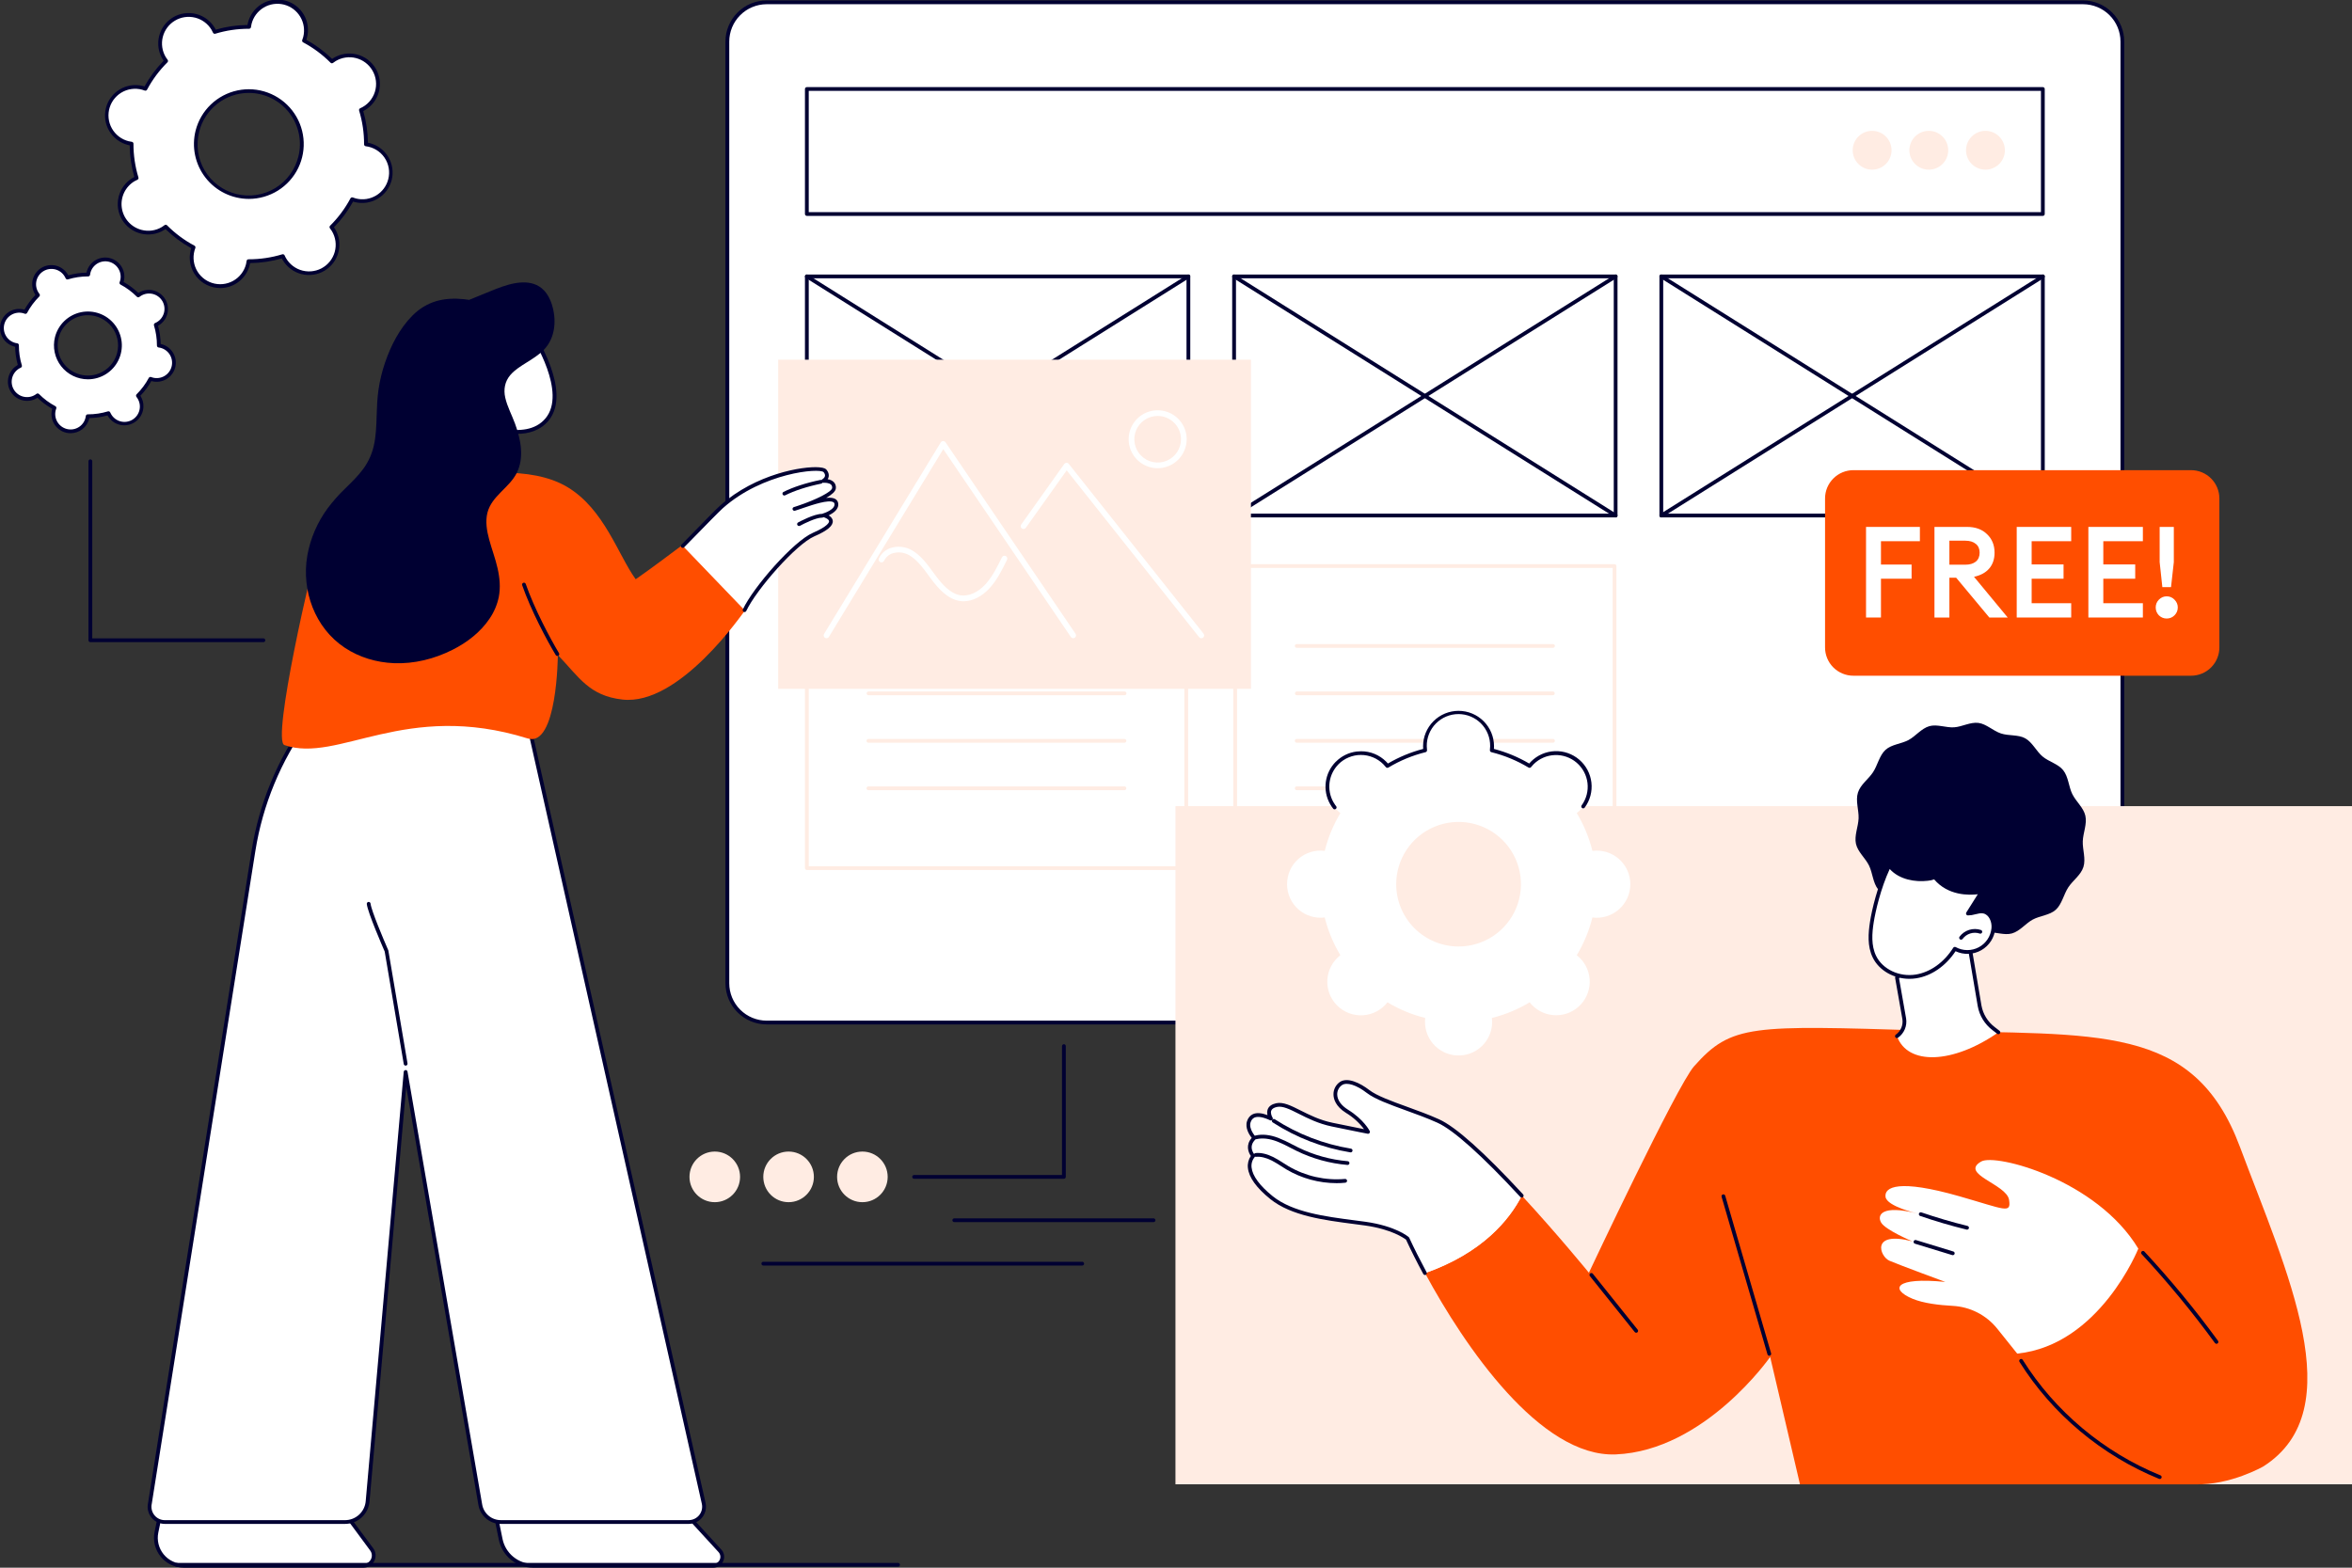 <svg width="270" height="180" viewBox="0 0 270 180" fill="none" xmlns="http://www.w3.org/2000/svg">
<rect x="0" y="0" width="270" height="180" fill="#333333" stroke="none"/>
<g clip-path="url(#clip0_15743_41047)">
<path d="M88.007 117.406C87.414 117.406 86.827 117.289 86.279 117.062C85.731 116.835 85.234 116.502 84.815 116.083C84.396 115.664 84.063 115.167 83.837 114.62C83.61 114.072 83.494 113.486 83.494 112.893V4.779C83.494 4.187 83.61 3.601 83.837 3.053C84.063 2.506 84.396 2.009 84.815 1.59C85.234 1.171 85.731 0.838 86.279 0.611C86.827 0.384 87.414 0.267 88.007 0.267H239.127C239.72 0.267 240.307 0.384 240.854 0.611C241.402 0.838 241.9 1.171 242.319 1.59C242.738 2.009 243.07 2.506 243.297 3.053C243.523 3.601 243.64 4.187 243.639 4.779V112.288C243.639 113.644 243.1 114.945 242.139 115.904C241.179 116.863 239.876 117.402 238.518 117.402L88.007 117.406Z" fill="white"/>
<path d="M238.522 117.623H88.007C86.752 117.62 85.55 117.121 84.664 116.234C83.778 115.348 83.28 114.146 83.279 112.894V4.779C83.28 3.527 83.778 2.325 84.664 1.439C85.55 0.552 86.752 0.053 88.007 0.05H239.126C240.381 0.053 241.583 0.552 242.469 1.439C243.355 2.325 243.853 3.527 243.854 4.779V112.288C243.853 113.701 243.291 115.056 242.292 116.056C241.292 117.056 239.937 117.619 238.522 117.623ZM88.007 0.484C86.868 0.487 85.776 0.941 84.972 1.746C84.168 2.551 83.715 3.642 83.715 4.779V112.894C83.715 114.032 84.168 115.123 84.973 115.929C85.778 116.734 86.871 117.188 88.011 117.19H238.522C239.822 117.188 241.069 116.67 241.988 115.751C242.907 114.832 243.424 113.587 243.424 112.288V4.779C243.424 3.641 242.971 2.549 242.165 1.744C241.359 0.939 240.266 0.486 239.126 0.484H88.007Z" fill="#000032"/>
<path d="M234.512 59.41H190.713C190.684 59.41 190.656 59.405 190.63 59.394C190.603 59.383 190.579 59.367 190.559 59.347C190.539 59.327 190.523 59.303 190.512 59.276C190.501 59.25 190.496 59.222 190.496 59.194V31.735C190.496 31.707 190.501 31.678 190.512 31.652C190.523 31.626 190.539 31.602 190.559 31.582C190.579 31.562 190.603 31.546 190.63 31.535C190.656 31.524 190.684 31.519 190.713 31.519H234.512C234.54 31.519 234.568 31.524 234.595 31.535C234.621 31.546 234.645 31.562 234.665 31.582C234.685 31.602 234.701 31.626 234.712 31.652C234.723 31.678 234.729 31.707 234.728 31.735V59.194C234.729 59.222 234.723 59.25 234.712 59.276C234.701 59.303 234.685 59.327 234.665 59.347C234.645 59.367 234.621 59.383 234.595 59.394C234.568 59.405 234.54 59.41 234.512 59.41ZM190.929 58.977H234.295V31.952H190.929V58.977Z" fill="#000032"/>
<path d="M234.51 59.41C234.469 59.41 234.429 59.399 234.395 59.377L190.596 31.918C190.572 31.903 190.551 31.883 190.534 31.86C190.518 31.837 190.506 31.811 190.5 31.783C190.493 31.755 190.492 31.727 190.497 31.698C190.502 31.671 190.512 31.644 190.527 31.619C190.542 31.595 190.562 31.575 190.585 31.558C190.609 31.542 190.635 31.53 190.663 31.523C190.69 31.517 190.719 31.516 190.747 31.521C190.775 31.526 190.802 31.536 190.826 31.551L234.625 59.011C234.665 59.035 234.695 59.073 234.712 59.117C234.729 59.16 234.731 59.208 234.718 59.253C234.705 59.298 234.677 59.338 234.64 59.366C234.602 59.394 234.557 59.41 234.51 59.41Z" fill="#000032"/>
<path d="M190.712 59.41C190.665 59.41 190.62 59.395 190.582 59.366C190.545 59.338 190.518 59.298 190.505 59.253C190.492 59.208 190.494 59.16 190.51 59.117C190.527 59.073 190.557 59.035 190.597 59.011L234.399 31.551C234.448 31.521 234.507 31.511 234.563 31.523C234.619 31.536 234.667 31.571 234.698 31.619C234.728 31.668 234.738 31.727 234.726 31.783C234.713 31.839 234.678 31.887 234.629 31.918L190.828 59.377C190.793 59.398 190.753 59.41 190.712 59.41Z" fill="#000032"/>
<path d="M136.422 59.41H92.623C92.566 59.41 92.51 59.387 92.47 59.347C92.429 59.306 92.406 59.251 92.406 59.194V31.735C92.406 31.678 92.429 31.623 92.47 31.582C92.51 31.542 92.566 31.519 92.623 31.519H136.422C136.45 31.519 136.479 31.524 136.505 31.535C136.531 31.546 136.555 31.562 136.575 31.582C136.596 31.602 136.611 31.626 136.622 31.652C136.633 31.678 136.639 31.707 136.639 31.735V59.194C136.639 59.222 136.633 59.25 136.622 59.276C136.611 59.303 136.596 59.327 136.575 59.347C136.555 59.367 136.531 59.383 136.505 59.394C136.479 59.405 136.45 59.41 136.422 59.41ZM92.84 58.977H136.207V31.952H92.84V58.977Z" fill="#000032"/>
<path d="M136.422 59.41C136.381 59.41 136.342 59.399 136.307 59.377L92.508 31.918C92.484 31.903 92.463 31.883 92.446 31.86C92.43 31.837 92.418 31.811 92.412 31.783C92.405 31.755 92.404 31.727 92.409 31.698C92.414 31.671 92.424 31.644 92.439 31.619C92.454 31.595 92.474 31.575 92.498 31.558C92.521 31.542 92.547 31.53 92.575 31.523C92.602 31.517 92.631 31.516 92.659 31.521C92.687 31.526 92.714 31.536 92.738 31.551L136.537 59.011C136.577 59.035 136.607 59.073 136.624 59.117C136.641 59.16 136.643 59.208 136.63 59.253C136.617 59.298 136.589 59.338 136.552 59.366C136.515 59.394 136.469 59.41 136.422 59.41Z" fill="#000032"/>
<path d="M92.622 59.41C92.576 59.41 92.53 59.394 92.492 59.366C92.455 59.338 92.428 59.298 92.415 59.253C92.402 59.208 92.404 59.16 92.42 59.117C92.437 59.073 92.468 59.035 92.507 59.011L136.305 31.551C136.329 31.536 136.356 31.526 136.384 31.521C136.412 31.516 136.441 31.517 136.469 31.523C136.497 31.53 136.523 31.542 136.546 31.558C136.569 31.575 136.589 31.595 136.604 31.619C136.619 31.644 136.629 31.671 136.634 31.698C136.639 31.727 136.638 31.755 136.632 31.783C136.625 31.811 136.614 31.837 136.597 31.86C136.581 31.883 136.56 31.903 136.536 31.918L92.738 59.377C92.703 59.399 92.663 59.41 92.622 59.41Z" fill="#000032"/>
<path d="M234.511 24.787H92.623C92.566 24.787 92.51 24.764 92.47 24.724C92.429 24.683 92.406 24.628 92.406 24.571V10.22C92.406 10.162 92.429 10.107 92.47 10.067C92.51 10.026 92.566 10.003 92.623 10.003H234.511C234.539 10.003 234.567 10.009 234.594 10.02C234.62 10.03 234.644 10.046 234.664 10.066C234.684 10.087 234.7 10.111 234.711 10.137C234.722 10.163 234.727 10.191 234.727 10.22V24.572C234.727 24.6 234.722 24.628 234.711 24.654C234.7 24.68 234.684 24.704 234.664 24.724C234.644 24.744 234.62 24.76 234.593 24.771C234.567 24.782 234.539 24.787 234.511 24.787ZM92.84 24.354H234.294V10.436H92.84V24.354Z" fill="#000032"/>
<path d="M214.911 19.481C216.143 19.481 217.141 18.483 217.141 17.253C217.141 16.022 216.143 15.024 214.911 15.024C213.68 15.024 212.682 16.022 212.682 17.253C212.682 18.483 213.68 19.481 214.911 19.481Z" fill="#FFECE3"/>
<path d="M221.417 19.481C222.649 19.481 223.647 18.483 223.647 17.253C223.647 16.022 222.649 15.024 221.417 15.024C220.186 15.024 219.188 16.022 219.188 17.253C219.188 18.483 220.186 19.481 221.417 19.481Z" fill="#FFECE3"/>
<path d="M227.923 19.481C229.155 19.481 230.153 18.483 230.153 17.253C230.153 16.022 229.155 15.024 227.923 15.024C226.692 15.024 225.693 16.022 225.693 17.253C225.693 18.483 226.692 19.481 227.923 19.481Z" fill="#FFECE3"/>
<path d="M185.467 59.41H141.668C141.639 59.41 141.611 59.405 141.585 59.394C141.558 59.383 141.534 59.367 141.514 59.347C141.494 59.327 141.478 59.303 141.467 59.276C141.457 59.25 141.451 59.222 141.451 59.194V31.735C141.451 31.707 141.457 31.678 141.467 31.652C141.478 31.626 141.494 31.602 141.514 31.582C141.534 31.562 141.558 31.546 141.585 31.535C141.611 31.524 141.639 31.519 141.668 31.519H185.467C185.495 31.519 185.524 31.524 185.55 31.535C185.576 31.546 185.6 31.562 185.62 31.582C185.64 31.602 185.656 31.626 185.667 31.652C185.678 31.678 185.684 31.707 185.683 31.735V59.194C185.684 59.222 185.678 59.25 185.667 59.276C185.656 59.303 185.64 59.327 185.62 59.347C185.6 59.367 185.576 59.383 185.55 59.394C185.524 59.405 185.495 59.41 185.467 59.41ZM141.885 58.977H185.254V31.952H141.885V58.977Z" fill="#000032"/>
<path d="M185.467 59.41C185.426 59.41 185.386 59.399 185.352 59.377L141.553 31.918C141.504 31.887 141.469 31.839 141.457 31.783C141.444 31.727 141.454 31.668 141.484 31.619C141.515 31.571 141.564 31.536 141.62 31.523C141.676 31.511 141.735 31.521 141.783 31.551L185.582 59.011C185.622 59.035 185.652 59.073 185.669 59.117C185.686 59.16 185.688 59.208 185.675 59.253C185.662 59.298 185.634 59.338 185.597 59.366C185.559 59.395 185.514 59.41 185.467 59.41Z" fill="#000032"/>
<path d="M141.667 59.41C141.62 59.41 141.575 59.395 141.537 59.366C141.5 59.338 141.473 59.298 141.46 59.253C141.447 59.208 141.449 59.16 141.465 59.117C141.482 59.073 141.512 59.035 141.552 59.011L185.352 31.551C185.401 31.521 185.46 31.511 185.516 31.523C185.543 31.53 185.57 31.542 185.593 31.558C185.616 31.575 185.636 31.595 185.651 31.619C185.666 31.644 185.676 31.671 185.681 31.698C185.686 31.727 185.685 31.755 185.679 31.783C185.672 31.811 185.661 31.837 185.644 31.86C185.628 31.883 185.607 31.903 185.583 31.918L141.783 59.377C141.748 59.399 141.708 59.41 141.667 59.41Z" fill="#000032"/>
<path d="M185.344 64.996H141.791V99.679H185.344V64.996Z" fill="white"/>
<path d="M185.344 99.895H141.791C141.762 99.895 141.734 99.89 141.708 99.879C141.681 99.868 141.658 99.852 141.637 99.832C141.617 99.812 141.601 99.788 141.59 99.762C141.58 99.736 141.574 99.707 141.574 99.679V64.996C141.574 64.939 141.597 64.883 141.638 64.843C141.678 64.802 141.733 64.779 141.791 64.779H185.344C185.372 64.779 185.4 64.785 185.427 64.796C185.453 64.807 185.477 64.823 185.497 64.843C185.517 64.863 185.533 64.887 185.544 64.913C185.555 64.939 185.56 64.968 185.56 64.996V99.679C185.56 99.707 185.555 99.736 185.544 99.762C185.533 99.788 185.517 99.812 185.497 99.832C185.477 99.852 185.453 99.868 185.427 99.879C185.4 99.89 185.372 99.895 185.344 99.895ZM142.01 99.463H185.129V65.213H142.008L142.01 99.463Z" fill="#FFECE3"/>
<path d="M178.261 74.382H148.871C148.841 74.383 148.811 74.379 148.783 74.369C148.755 74.359 148.729 74.344 148.708 74.323C148.686 74.303 148.669 74.278 148.657 74.251C148.645 74.224 148.639 74.194 148.639 74.165C148.639 74.135 148.645 74.105 148.657 74.078C148.669 74.051 148.686 74.026 148.708 74.006C148.729 73.986 148.755 73.97 148.783 73.96C148.811 73.95 148.841 73.946 148.871 73.948H178.261C178.291 73.946 178.321 73.95 178.349 73.96C178.377 73.97 178.403 73.986 178.425 74.006C178.446 74.026 178.464 74.051 178.476 74.078C178.487 74.105 178.494 74.135 178.494 74.165C178.494 74.194 178.487 74.224 178.476 74.251C178.464 74.278 178.446 74.303 178.425 74.323C178.403 74.344 178.377 74.359 178.349 74.369C178.321 74.379 178.291 74.383 178.261 74.382Z" fill="#FFECE3"/>
<path d="M178.261 79.829H148.871C148.813 79.829 148.758 79.807 148.718 79.766C148.677 79.726 148.654 79.671 148.654 79.613C148.654 79.556 148.677 79.501 148.718 79.46C148.758 79.419 148.813 79.397 148.871 79.397H178.261C178.319 79.397 178.374 79.419 178.415 79.46C178.455 79.501 178.478 79.556 178.478 79.613C178.478 79.671 178.455 79.726 178.415 79.766C178.374 79.807 178.319 79.829 178.261 79.829Z" fill="#FFECE3"/>
<path d="M178.261 85.279H148.871C148.841 85.281 148.811 85.277 148.783 85.267C148.755 85.257 148.729 85.241 148.708 85.221C148.686 85.2 148.669 85.176 148.657 85.148C148.645 85.121 148.639 85.092 148.639 85.062C148.639 85.032 148.645 85.003 148.657 84.975C148.669 84.948 148.686 84.923 148.708 84.903C148.729 84.883 148.755 84.867 148.783 84.857C148.811 84.847 148.841 84.843 148.871 84.845H178.261C178.291 84.843 178.321 84.847 178.349 84.857C178.377 84.867 178.403 84.883 178.425 84.903C178.446 84.923 178.464 84.948 178.476 84.975C178.487 85.003 178.494 85.032 178.494 85.062C178.494 85.092 178.487 85.121 178.476 85.148C178.464 85.176 178.446 85.2 178.425 85.221C178.403 85.241 178.377 85.257 178.349 85.267C178.321 85.277 178.291 85.281 178.261 85.279Z" fill="#FFECE3"/>
<path d="M178.261 90.727H148.871C148.841 90.729 148.811 90.725 148.783 90.715C148.755 90.705 148.729 90.689 148.708 90.669C148.686 90.649 148.669 90.624 148.657 90.597C148.645 90.569 148.639 90.54 148.639 90.51C148.639 90.48 148.645 90.451 148.657 90.424C148.669 90.396 148.686 90.372 148.708 90.351C148.729 90.331 148.755 90.315 148.783 90.305C148.811 90.295 148.841 90.291 148.871 90.293H178.261C178.291 90.291 178.321 90.295 178.349 90.305C178.377 90.315 178.403 90.331 178.425 90.351C178.446 90.372 178.464 90.396 178.476 90.424C178.487 90.451 178.494 90.48 178.494 90.51C178.494 90.54 178.487 90.569 178.476 90.597C178.464 90.624 178.446 90.649 178.425 90.669C178.403 90.689 178.377 90.705 178.349 90.715C178.321 90.725 178.291 90.729 178.261 90.727Z" fill="#FFECE3"/>
<path d="M136.176 64.996H92.623V99.679H136.176V64.996Z" fill="white"/>
<path d="M136.176 99.895H92.623C92.566 99.895 92.51 99.873 92.47 99.832C92.429 99.791 92.406 99.736 92.406 99.679V64.996C92.406 64.939 92.429 64.884 92.47 64.843C92.511 64.803 92.566 64.78 92.623 64.779H136.176C136.233 64.779 136.288 64.802 136.329 64.843C136.369 64.883 136.392 64.939 136.392 64.996V99.679C136.392 99.707 136.387 99.736 136.376 99.762C136.365 99.788 136.349 99.812 136.329 99.832C136.309 99.852 136.285 99.868 136.259 99.879C136.232 99.89 136.204 99.895 136.176 99.895ZM92.842 99.463H135.961V65.213H92.84L92.842 99.463Z" fill="#FFECE3"/>
<path d="M129.096 74.382H99.703C99.673 74.383 99.643 74.379 99.615 74.369C99.587 74.359 99.561 74.344 99.54 74.323C99.518 74.303 99.501 74.278 99.489 74.251C99.477 74.224 99.471 74.194 99.471 74.165C99.471 74.135 99.477 74.105 99.489 74.078C99.501 74.051 99.518 74.026 99.54 74.006C99.561 73.986 99.587 73.97 99.615 73.96C99.643 73.95 99.673 73.946 99.703 73.948H129.096C129.151 73.951 129.203 73.976 129.241 74.016C129.278 74.056 129.299 74.109 129.299 74.165C129.299 74.22 129.278 74.273 129.241 74.313C129.203 74.353 129.151 74.378 129.096 74.382Z" fill="#FFECE3"/>
<path d="M129.096 79.829H99.703C99.645 79.829 99.59 79.807 99.55 79.766C99.509 79.726 99.486 79.671 99.486 79.613C99.486 79.556 99.509 79.501 99.55 79.46C99.59 79.419 99.645 79.397 99.703 79.397H129.096C129.154 79.397 129.209 79.419 129.25 79.46C129.29 79.501 129.313 79.556 129.313 79.613C129.313 79.671 129.29 79.726 129.25 79.766C129.209 79.807 129.154 79.829 129.096 79.829Z" fill="#FFECE3"/>
<path d="M129.096 85.279H99.703C99.673 85.281 99.643 85.277 99.615 85.267C99.587 85.257 99.561 85.241 99.54 85.221C99.518 85.2 99.501 85.176 99.489 85.148C99.477 85.121 99.471 85.092 99.471 85.062C99.471 85.032 99.477 85.003 99.489 84.975C99.501 84.948 99.518 84.923 99.54 84.903C99.561 84.883 99.587 84.867 99.615 84.857C99.643 84.847 99.673 84.843 99.703 84.845H129.096C129.151 84.849 129.203 84.873 129.241 84.913C129.278 84.954 129.299 85.007 129.299 85.062C129.299 85.117 129.278 85.17 129.241 85.21C129.203 85.251 129.151 85.275 129.096 85.279Z" fill="#FFECE3"/>
<path d="M129.096 90.727H99.703C99.673 90.729 99.643 90.725 99.615 90.715C99.587 90.705 99.561 90.689 99.54 90.669C99.518 90.649 99.501 90.624 99.489 90.597C99.477 90.569 99.471 90.54 99.471 90.51C99.471 90.48 99.477 90.451 99.489 90.424C99.501 90.396 99.518 90.372 99.54 90.351C99.561 90.331 99.587 90.315 99.615 90.305C99.643 90.295 99.673 90.291 99.703 90.293H129.096C129.151 90.297 129.203 90.321 129.241 90.362C129.278 90.402 129.299 90.455 129.299 90.51C129.299 90.565 129.278 90.618 129.241 90.659C129.203 90.699 129.151 90.723 129.096 90.727Z" fill="#FFECE3"/>
<path d="M270 92.561H134.938V170.425H270V92.561Z" fill="#FFECE3"/>
<path d="M251.525 53.983H212.758C211.895 53.985 211.068 54.328 210.459 54.938C209.849 55.548 209.507 56.374 209.508 57.236V74.332C209.507 74.759 209.59 75.182 209.753 75.576C209.916 75.971 210.155 76.33 210.457 76.632C210.759 76.934 211.118 77.174 211.513 77.337C211.907 77.501 212.33 77.585 212.758 77.585H251.525C251.953 77.585 252.376 77.501 252.77 77.337C253.165 77.174 253.524 76.934 253.826 76.632C254.128 76.33 254.367 75.971 254.53 75.576C254.693 75.182 254.776 74.759 254.775 74.332V57.236C254.776 56.374 254.434 55.548 253.824 54.938C253.215 54.328 252.388 53.985 251.525 53.983Z" fill="#FF4E00"/>
<path d="M214.213 70.902V60.5H220.396V62.141H215.927V64.822H219.443V66.448H215.927V70.902H214.213Z" fill="white"/>
<path d="M222.068 70.902V60.5H225.818C226.775 60.5 227.537 60.778 228.104 61.335C228.68 61.882 228.968 62.59 228.968 63.459C228.968 64.192 228.763 64.798 228.353 65.276C227.952 65.745 227.371 66.062 226.609 66.228L230.477 70.902H228.367L224.558 66.331H223.782V70.902H222.068ZM223.782 64.837H225.613C226.121 64.837 226.521 64.719 226.815 64.485C227.108 64.241 227.254 63.899 227.254 63.459C227.254 63.02 227.108 62.683 226.815 62.449C226.521 62.204 226.121 62.082 225.613 62.082H223.782V64.837Z" fill="white"/>
<path d="M231.511 70.902V60.5H237.766V62.141H233.225V64.807H236.887V66.448H233.225V69.261H237.766V70.902H231.511Z" fill="white"/>
<path d="M239.737 70.902V60.5H245.993V62.141H241.451V64.807H245.114V66.448H241.451V69.261H245.993V70.902H239.737Z" fill="white"/>
<path d="M248.228 67.415L247.92 64.544V60.5H249.546V64.544L249.224 67.415H248.228ZM248.726 71.019C248.384 71.019 248.086 70.897 247.832 70.653C247.588 70.399 247.466 70.096 247.466 69.745C247.466 69.403 247.588 69.105 247.832 68.851C248.086 68.597 248.384 68.47 248.726 68.47C249.077 68.47 249.375 68.597 249.62 68.851C249.874 69.105 250 69.403 250 69.745C250 70.096 249.874 70.399 249.62 70.653C249.375 70.897 249.077 71.019 248.726 71.019Z" fill="white"/>
<path d="M44.788 20.621C45 19.779 44.869 18.887 44.423 18.142C43.977 17.396 43.253 16.858 42.41 16.645C42.28 16.613 42.149 16.59 42.016 16.574C42.021 15.238 41.825 13.908 41.435 12.63C41.557 12.576 41.676 12.515 41.791 12.448C42.524 11.996 43.05 11.274 43.254 10.438C43.459 9.602 43.326 8.719 42.884 7.981C42.442 7.242 41.727 6.706 40.893 6.49C40.059 6.274 39.173 6.394 38.427 6.824C38.314 6.894 38.205 6.97 38.1 7.052C37.158 6.103 36.08 5.301 34.9 4.672C34.948 4.549 34.989 4.422 35.022 4.294C35.127 3.877 35.149 3.443 35.087 3.018C35.024 2.593 34.878 2.184 34.657 1.815C34.437 1.446 34.146 1.124 33.8 0.868C33.455 0.611 33.063 0.425 32.645 0.32C32.228 0.215 31.794 0.193 31.368 0.255C30.942 0.318 30.533 0.463 30.164 0.684C29.794 0.904 29.472 1.195 29.215 1.54C28.958 1.884 28.772 2.276 28.666 2.693C28.635 2.823 28.611 2.954 28.596 3.087C27.258 3.082 25.928 3.278 24.649 3.667C24.596 3.545 24.535 3.427 24.468 3.312C24.251 2.936 23.96 2.607 23.615 2.344C23.269 2.081 22.874 1.889 22.453 1.78C22.032 1.671 21.594 1.646 21.163 1.708C20.733 1.77 20.319 1.916 19.946 2.139C19.573 2.362 19.248 2.657 18.991 3.007C18.733 3.356 18.547 3.753 18.444 4.175C18.342 4.597 18.324 5.035 18.392 5.464C18.461 5.893 18.614 6.304 18.843 6.673C18.912 6.786 18.988 6.896 19.07 7C18.121 7.942 17.319 9.02 16.69 10.199C16.567 10.151 16.44 10.11 16.311 10.076C15.479 9.895 14.609 10.045 13.885 10.493C13.161 10.941 12.64 11.653 12.433 12.479C12.225 13.303 12.347 14.177 12.773 14.914C13.199 15.65 13.895 16.193 14.714 16.426C14.844 16.458 14.975 16.482 15.108 16.498C15.103 17.834 15.299 19.164 15.688 20.442C15.566 20.496 15.448 20.556 15.333 20.623C14.587 21.069 14.048 21.792 13.835 22.634C13.622 23.476 13.753 24.368 14.199 25.114C14.645 25.86 15.369 26.398 16.212 26.61C17.056 26.823 17.949 26.692 18.696 26.247C18.809 26.178 18.919 26.102 19.024 26.02C19.965 26.969 21.044 27.771 22.224 28.4C22.176 28.523 22.135 28.65 22.101 28.779C21.889 29.62 22.02 30.512 22.465 31.257C22.911 32.002 23.635 32.54 24.478 32.752C25.32 32.965 26.213 32.834 26.959 32.389C27.706 31.943 28.244 31.221 28.457 30.379C28.489 30.249 28.513 30.118 28.529 29.985C29.864 29.992 31.194 29.798 32.472 29.41C32.525 29.532 32.586 29.65 32.653 29.765C32.874 30.134 33.166 30.456 33.511 30.712C33.857 30.968 34.249 31.154 34.667 31.259C35.084 31.364 35.518 31.386 35.944 31.323C36.37 31.26 36.779 31.114 37.149 30.894C37.518 30.673 37.84 30.382 38.097 30.037C38.354 29.692 38.54 29.299 38.645 28.883C38.75 28.466 38.771 28.032 38.709 27.607C38.646 27.182 38.5 26.773 38.279 26.404C38.209 26.291 38.133 26.181 38.052 26.076C39.001 25.135 39.803 24.057 40.432 22.878C40.555 22.926 40.682 22.967 40.811 23.001C41.228 23.105 41.663 23.127 42.088 23.064C42.514 23.001 42.924 22.855 43.293 22.634C43.662 22.413 43.984 22.122 44.241 21.776C44.497 21.431 44.683 21.038 44.788 20.621ZM34.463 18.022C34.168 19.187 33.534 20.238 32.641 21.044C31.748 21.849 30.636 22.372 29.445 22.546C28.255 22.72 27.039 22.538 25.952 22.022C24.865 21.506 23.956 20.68 23.339 19.649C22.722 18.617 22.425 17.426 22.486 16.226C22.546 15.025 22.962 13.87 23.68 12.906C24.398 11.941 25.386 11.211 26.519 10.808C27.652 10.404 28.88 10.345 30.047 10.638C30.823 10.832 31.553 11.178 32.195 11.654C32.837 12.131 33.378 12.729 33.789 13.415C34.199 14.101 34.469 14.861 34.585 15.651C34.701 16.442 34.66 17.247 34.463 18.022Z" fill="white"/>
<path d="M25.282 33.072C24.75 33.072 24.224 32.95 23.746 32.717C23.267 32.484 22.848 32.144 22.521 31.725C22.194 31.305 21.967 30.817 21.857 30.296C21.747 29.776 21.758 29.237 21.888 28.721C21.906 28.65 21.928 28.575 21.954 28.497C20.874 27.903 19.88 27.164 19 26.302C18.933 26.349 18.868 26.39 18.803 26.429C18.409 26.664 17.972 26.819 17.518 26.886C17.064 26.952 16.602 26.929 16.157 26.817C15.712 26.705 15.293 26.507 14.925 26.233C14.557 25.959 14.246 25.616 14.011 25.223C13.537 24.427 13.398 23.477 13.624 22.579C13.85 21.682 14.423 20.91 15.218 20.433C15.282 20.396 15.35 20.359 15.422 20.322C15.08 19.139 14.9 17.915 14.887 16.683C14.806 16.669 14.73 16.654 14.658 16.635C13.769 16.4 13.007 15.825 12.54 15.033C12.072 14.242 11.936 13.298 12.16 12.407C12.385 11.516 12.952 10.749 13.739 10.273C14.526 9.796 15.469 9.649 16.364 9.863C16.436 9.88 16.51 9.902 16.588 9.929C17.183 8.85 17.922 7.857 18.785 6.978C18.737 6.91 18.695 6.845 18.657 6.781C18.182 5.986 18.043 5.036 18.268 4.138C18.494 3.24 19.068 2.469 19.862 1.993C20.256 1.758 20.692 1.602 21.146 1.536C21.601 1.469 22.063 1.493 22.508 1.605C22.953 1.717 23.372 1.915 23.74 2.188C24.108 2.462 24.418 2.805 24.654 3.199C24.692 3.264 24.73 3.332 24.766 3.404C25.951 3.061 27.177 2.881 28.41 2.869C28.424 2.789 28.439 2.713 28.458 2.641C28.564 2.191 28.759 1.766 29.032 1.391C29.304 1.017 29.648 0.7 30.044 0.459C30.44 0.219 30.88 0.06 31.338 -0.009C31.797 -0.078 32.264 -0.056 32.713 0.057C33.163 0.171 33.585 0.372 33.956 0.65C34.327 0.927 34.638 1.276 34.873 1.675C35.108 2.074 35.26 2.516 35.322 2.975C35.384 3.433 35.354 3.9 35.234 4.347C35.215 4.418 35.194 4.493 35.168 4.571C36.248 5.165 37.242 5.904 38.123 6.766C38.189 6.719 38.254 6.677 38.32 6.638C39.116 6.164 40.069 6.024 40.969 6.251C41.868 6.478 42.641 7.052 43.117 7.848C43.592 8.643 43.731 9.595 43.505 10.494C43.277 11.392 42.702 12.164 41.906 12.639C41.841 12.677 41.774 12.714 41.7 12.751C42.043 13.934 42.223 15.158 42.236 16.39C42.316 16.404 42.392 16.419 42.465 16.438C43.355 16.673 44.116 17.248 44.583 18.04C45.051 18.831 45.187 19.775 44.963 20.666C44.738 21.557 44.171 22.324 43.384 22.8C42.597 23.277 41.654 23.424 40.759 23.21C40.685 23.192 40.612 23.17 40.535 23.144C39.94 24.223 39.201 25.216 38.338 26.095C38.386 26.162 38.428 26.227 38.466 26.292C38.941 27.088 39.08 28.039 38.853 28.937C38.627 29.835 38.053 30.606 37.257 31.082C36.863 31.317 36.427 31.473 35.973 31.539C35.519 31.606 35.056 31.582 34.611 31.47C34.166 31.358 33.747 31.16 33.379 30.886C33.011 30.612 32.701 30.269 32.466 29.875C32.428 29.812 32.391 29.744 32.354 29.671C31.17 30.013 29.944 30.193 28.71 30.206C28.697 30.286 28.68 30.362 28.662 30.435C28.472 31.188 28.037 31.856 27.424 32.334C26.812 32.812 26.057 33.073 25.28 33.075L25.282 33.072ZM19.02 25.804C19.049 25.804 19.077 25.809 19.104 25.82C19.13 25.831 19.154 25.848 19.174 25.868C20.101 26.801 21.164 27.59 22.325 28.208C22.372 28.233 22.407 28.275 22.425 28.324C22.443 28.374 22.443 28.428 22.424 28.477C22.274 28.866 22.204 29.282 22.221 29.698C22.237 30.115 22.339 30.523 22.519 30.899C22.7 31.275 22.955 31.61 23.27 31.884C23.585 32.157 23.953 32.363 24.351 32.49C24.748 32.616 25.168 32.66 25.583 32.618C25.998 32.576 26.401 32.45 26.765 32.248C27.13 32.045 27.449 31.77 27.703 31.439C27.958 31.109 28.141 30.73 28.244 30.326C28.273 30.205 28.295 30.083 28.309 29.96C28.316 29.907 28.342 29.859 28.381 29.824C28.421 29.789 28.472 29.77 28.525 29.77C28.541 29.769 28.556 29.769 28.572 29.77C29.871 29.77 31.164 29.578 32.407 29.199C32.458 29.184 32.513 29.188 32.561 29.21C32.609 29.232 32.648 29.271 32.669 29.319C32.836 29.704 33.08 30.051 33.387 30.338C33.693 30.625 34.056 30.845 34.451 30.986C34.847 31.127 35.267 31.184 35.686 31.156C36.105 31.127 36.514 31.013 36.887 30.82C37.259 30.627 37.588 30.359 37.853 30.033C38.118 29.707 38.312 29.331 38.425 28.927C38.537 28.523 38.565 28.1 38.507 27.684C38.449 27.269 38.306 26.87 38.086 26.512C38.022 26.406 37.95 26.304 37.873 26.206C37.841 26.165 37.825 26.112 37.829 26.06C37.832 26.007 37.855 25.957 37.892 25.92C38.826 24.994 39.615 23.933 40.233 22.773C40.259 22.726 40.3 22.691 40.35 22.673C40.399 22.655 40.454 22.655 40.503 22.674C40.619 22.72 40.737 22.759 40.858 22.789C41.247 22.887 41.653 22.908 42.05 22.849C42.448 22.791 42.83 22.654 43.175 22.448C43.52 22.242 43.821 21.97 44.06 21.648C44.3 21.326 44.474 20.96 44.572 20.57C44.68 20.15 44.697 19.712 44.622 19.285C44.547 18.858 44.381 18.452 44.136 18.094C43.891 17.736 43.572 17.435 43.201 17.21C42.83 16.985 42.415 16.842 41.984 16.79C41.932 16.784 41.884 16.758 41.849 16.718C41.814 16.679 41.795 16.628 41.795 16.575C41.8 15.26 41.607 13.952 41.224 12.694C41.208 12.644 41.212 12.589 41.234 12.541C41.256 12.493 41.295 12.455 41.343 12.434C41.741 12.26 42.098 12.004 42.389 11.681C42.68 11.359 42.898 10.978 43.03 10.565C43.162 10.151 43.204 9.714 43.153 9.283C43.102 8.853 42.96 8.437 42.736 8.066C42.53 7.72 42.259 7.419 41.936 7.179C41.614 6.939 41.247 6.765 40.857 6.667C40.467 6.568 40.062 6.548 39.664 6.607C39.266 6.666 38.884 6.803 38.539 7.009C38.433 7.074 38.331 7.144 38.233 7.221C38.191 7.253 38.139 7.269 38.086 7.266C38.033 7.262 37.984 7.24 37.946 7.202C37.019 6.269 35.957 5.48 34.795 4.861C34.748 4.836 34.713 4.795 34.695 4.745C34.677 4.696 34.677 4.642 34.696 4.593C34.742 4.477 34.78 4.359 34.812 4.238C35.008 3.452 34.885 2.621 34.469 1.925C34.053 1.23 33.378 0.727 32.592 0.527C32.202 0.429 31.797 0.409 31.399 0.467C31.001 0.526 30.619 0.662 30.274 0.868C29.929 1.074 29.628 1.346 29.389 1.668C29.149 1.991 28.976 2.357 28.878 2.746C28.848 2.867 28.826 2.989 28.811 3.112C28.804 3.165 28.779 3.213 28.739 3.248C28.7 3.283 28.649 3.302 28.596 3.302H28.55C27.25 3.302 25.957 3.494 24.714 3.872C24.663 3.887 24.608 3.884 24.56 3.862C24.512 3.84 24.473 3.801 24.452 3.753C24.402 3.639 24.345 3.528 24.282 3.421C23.866 2.725 23.189 2.224 22.402 2.026C21.615 1.829 20.781 1.951 20.085 2.368C19.388 2.784 18.886 3.459 18.688 4.246C18.49 5.032 18.613 5.864 19.03 6.56C19.095 6.666 19.165 6.767 19.242 6.865C19.274 6.907 19.29 6.959 19.287 7.012C19.283 7.065 19.261 7.115 19.223 7.152C18.29 8.079 17.501 9.139 16.882 10.299C16.857 10.346 16.816 10.381 16.766 10.399C16.717 10.417 16.662 10.417 16.613 10.398C16.224 10.248 15.807 10.179 15.39 10.196C14.973 10.213 14.564 10.315 14.188 10.495C13.811 10.676 13.476 10.931 13.202 11.246C12.928 11.561 12.722 11.928 12.596 12.326C12.469 12.723 12.426 13.142 12.468 13.557C12.509 13.972 12.636 14.374 12.839 14.738C13.042 15.102 13.318 15.421 13.649 15.675C13.98 15.929 14.36 16.113 14.765 16.215C14.885 16.244 15.008 16.267 15.131 16.281C15.184 16.288 15.232 16.313 15.267 16.353C15.302 16.393 15.321 16.444 15.321 16.497C15.317 17.812 15.509 19.12 15.892 20.378C15.908 20.428 15.904 20.483 15.882 20.531C15.86 20.579 15.821 20.617 15.773 20.639C15.659 20.689 15.548 20.745 15.441 20.807C14.922 21.118 14.506 21.576 14.247 22.122C13.988 22.668 13.896 23.279 13.984 23.878C14.072 24.476 14.336 25.035 14.742 25.483C15.148 25.932 15.678 26.251 16.265 26.399C16.654 26.5 17.059 26.522 17.456 26.465C17.854 26.408 18.236 26.272 18.581 26.066C18.687 26.002 18.79 25.931 18.887 25.854C18.925 25.823 18.971 25.805 19.02 25.804ZM28.573 22.837C27.614 22.837 26.667 22.618 25.805 22.197C24.942 21.776 24.188 21.165 23.598 20.409C23.008 19.653 22.598 18.773 22.4 17.835C22.202 16.897 22.221 15.927 22.454 14.997C22.744 13.855 23.349 12.817 24.2 12.001C25.051 11.185 26.114 10.624 27.268 10.382C28.422 10.14 29.622 10.226 30.73 10.63C31.837 11.035 32.809 11.742 33.535 12.671C34.26 13.6 34.71 14.713 34.833 15.885C34.957 17.057 34.748 18.239 34.232 19.299C33.715 20.358 32.911 21.251 31.912 21.877C30.912 22.502 29.757 22.835 28.577 22.837H28.573ZM28.55 10.667C27.244 10.671 25.977 11.11 24.949 11.913C23.921 12.716 23.189 13.839 22.871 15.103C22.675 15.852 22.629 16.633 22.736 17.4C22.843 18.166 23.102 18.904 23.496 19.571C23.891 20.237 24.414 20.819 25.035 21.283C25.655 21.746 26.362 22.082 27.114 22.272C27.866 22.461 28.648 22.5 29.414 22.386C30.181 22.271 30.918 22.006 31.581 21.606C32.245 21.206 32.823 20.679 33.281 20.054C33.74 19.43 34.07 18.721 34.252 17.969C34.47 17.103 34.487 16.199 34.302 15.325C34.117 14.452 33.735 13.632 33.185 12.928C32.636 12.224 31.932 11.654 31.129 11.263C30.326 10.871 29.444 10.667 28.55 10.667Z" fill="#000032"/>
<path d="M19.907 42.126C19.978 41.854 19.99 41.57 19.942 41.294C19.893 41.017 19.786 40.754 19.628 40.522C19.469 40.29 19.262 40.094 19.022 39.949C18.781 39.803 18.512 39.711 18.233 39.678C18.235 38.869 18.117 38.065 17.882 37.291C17.956 37.26 18.027 37.224 18.096 37.182C18.541 36.909 18.859 36.473 18.983 35.967C19.108 35.461 19.027 34.926 18.76 34.479C18.493 34.032 18.06 33.708 17.555 33.577C17.05 33.447 16.514 33.52 16.063 33.781C15.994 33.823 15.928 33.868 15.866 33.918C15.295 33.345 14.643 32.86 13.929 32.48C13.959 32.405 13.983 32.328 14.003 32.251C14.072 31.988 14.086 31.714 14.044 31.445C14.002 31.177 13.905 30.92 13.76 30.691C13.614 30.461 13.423 30.264 13.198 30.112C12.973 29.959 12.719 29.855 12.452 29.804C12.184 29.754 11.91 29.759 11.645 29.82C11.38 29.88 11.13 29.994 10.911 30.155C10.691 30.316 10.508 30.52 10.371 30.755C10.235 30.99 10.148 31.25 10.116 31.52C9.307 31.516 8.502 31.634 7.728 31.869C7.695 31.795 7.659 31.724 7.618 31.654C7.487 31.427 7.311 31.229 7.102 31.07C6.893 30.911 6.654 30.795 6.4 30.73C6.146 30.664 5.881 30.649 5.621 30.686C5.361 30.724 5.11 30.812 4.885 30.947C4.66 31.082 4.463 31.26 4.307 31.471C4.151 31.682 4.039 31.922 3.976 32.177C3.914 32.432 3.903 32.697 3.944 32.956C3.985 33.215 4.078 33.463 4.216 33.687C4.258 33.755 4.303 33.82 4.353 33.883C3.779 34.453 3.294 35.105 2.914 35.818C2.839 35.789 2.762 35.764 2.684 35.743C2.174 35.615 1.634 35.695 1.182 35.965C0.731 36.234 0.405 36.672 0.277 37.182C0.148 37.691 0.228 38.231 0.498 38.682C0.768 39.133 1.207 39.458 1.717 39.586C1.795 39.605 1.874 39.619 1.953 39.63C1.951 40.438 2.07 41.242 2.305 42.015C2.231 42.047 2.159 42.084 2.09 42.125C1.639 42.394 1.313 42.832 1.184 43.341C1.056 43.85 1.135 44.39 1.405 44.841C1.675 45.292 2.112 45.617 2.622 45.745C3.132 45.874 3.673 45.795 4.124 45.525C4.193 45.484 4.259 45.438 4.321 45.389C4.891 45.962 5.544 46.447 6.257 46.828C6.228 46.902 6.203 46.979 6.183 47.057C6.107 47.313 6.083 47.582 6.113 47.847C6.143 48.113 6.227 48.369 6.359 48.602C6.491 48.834 6.669 49.037 6.882 49.199C7.095 49.361 7.338 49.478 7.598 49.544C7.857 49.609 8.127 49.621 8.392 49.58C8.656 49.538 8.909 49.443 9.136 49.301C9.363 49.16 9.558 48.973 9.711 48.754C9.864 48.534 9.97 48.286 10.024 48.025C10.044 47.947 10.058 47.867 10.068 47.788C10.876 47.791 11.681 47.672 12.454 47.437C12.486 47.511 12.523 47.583 12.563 47.652C12.833 48.102 13.271 48.428 13.781 48.556C14.034 48.619 14.296 48.632 14.554 48.594C14.812 48.556 15.059 48.468 15.283 48.334C15.506 48.201 15.701 48.025 15.856 47.816C16.011 47.607 16.124 47.37 16.188 47.118C16.251 46.866 16.264 46.604 16.226 46.346C16.188 46.089 16.1 45.842 15.966 45.619C15.924 45.55 15.879 45.485 15.829 45.422C16.403 44.852 16.888 44.2 17.268 43.487C17.343 43.516 17.42 43.541 17.497 43.561C17.75 43.625 18.013 43.639 18.271 43.601C18.529 43.564 18.777 43.476 19.001 43.343C19.224 43.209 19.42 43.033 19.575 42.825C19.731 42.616 19.844 42.378 19.907 42.126ZM13.662 40.552C13.484 41.257 13.101 41.893 12.56 42.381C12.02 42.868 11.347 43.184 10.627 43.29C9.907 43.395 9.171 43.285 8.514 42.973C7.856 42.661 7.306 42.162 6.933 41.538C6.559 40.913 6.38 40.193 6.416 39.467C6.453 38.74 6.704 38.041 7.139 37.458C7.573 36.875 8.171 36.433 8.857 36.189C9.543 35.945 10.286 35.909 10.992 36.087C11.461 36.204 11.902 36.413 12.291 36.701C12.679 36.99 13.007 37.352 13.255 37.767C13.503 38.181 13.666 38.641 13.736 39.119C13.806 39.597 13.781 40.085 13.662 40.553V40.552Z" fill="white"/>
<path d="M8.11 49.742C7.775 49.742 7.444 49.666 7.143 49.52C6.842 49.373 6.578 49.16 6.372 48.896C6.166 48.632 6.023 48.325 5.953 47.997C5.884 47.67 5.891 47.331 5.973 47.007C5.98 46.983 5.986 46.958 5.993 46.933C5.377 46.587 4.808 46.164 4.299 45.674C4.278 45.688 4.256 45.701 4.235 45.714C3.987 45.862 3.713 45.96 3.427 46.002C3.141 46.044 2.85 46.029 2.57 45.959C2.29 45.889 2.026 45.764 1.794 45.592C1.563 45.419 1.367 45.203 1.219 44.956C0.92 44.455 0.833 43.857 0.975 43.292C1.117 42.727 1.478 42.242 1.978 41.942L2.045 41.904C1.854 41.224 1.751 40.522 1.738 39.816C1.712 39.81 1.688 39.806 1.663 39.799C1.241 39.692 0.861 39.463 0.569 39.141C0.278 38.818 0.089 38.417 0.025 37.987C-0.038 37.557 0.028 37.118 0.214 36.726C0.4 36.334 0.699 36.005 1.072 35.782C1.319 35.633 1.594 35.534 1.88 35.492C2.166 35.45 2.457 35.465 2.737 35.537L2.811 35.556C3.157 34.941 3.58 34.372 4.07 33.864C4.056 33.842 4.042 33.82 4.03 33.799C3.875 33.551 3.771 33.275 3.724 32.987C3.677 32.698 3.688 32.404 3.756 32.12C3.825 31.836 3.95 31.568 4.123 31.333C4.296 31.098 4.515 30.899 4.766 30.75C5.017 30.6 5.295 30.501 5.584 30.46C5.874 30.419 6.169 30.436 6.452 30.51C6.735 30.584 7 30.713 7.232 30.891C7.464 31.069 7.658 31.291 7.804 31.544C7.816 31.566 7.829 31.588 7.841 31.611C8.521 31.42 9.223 31.317 9.929 31.304C9.935 31.279 9.94 31.254 9.947 31.23C10.017 30.95 10.142 30.687 10.314 30.455C10.486 30.223 10.703 30.028 10.95 29.88C11.198 29.732 11.473 29.634 11.759 29.592C12.044 29.55 12.336 29.565 12.616 29.635C13.181 29.779 13.666 30.14 13.965 30.64C14.264 31.14 14.353 31.738 14.211 32.303C14.204 32.327 14.198 32.352 14.19 32.376C14.806 32.723 15.376 33.146 15.884 33.635L15.949 33.595C16.45 33.296 17.05 33.208 17.616 33.351C18.181 33.493 18.667 33.855 18.966 34.355C19.266 34.855 19.354 35.454 19.211 36.019C19.068 36.584 18.707 37.069 18.206 37.368L18.14 37.407C18.33 38.087 18.433 38.788 18.446 39.494L18.521 39.511C19.086 39.654 19.572 40.015 19.871 40.515C20.17 41.016 20.258 41.614 20.116 42.179C19.974 42.743 19.612 43.228 19.112 43.527C18.611 43.825 18.013 43.913 17.447 43.77L17.373 43.75C17.028 44.365 16.605 44.934 16.115 45.443C16.129 45.465 16.142 45.486 16.155 45.508C16.454 46.008 16.542 46.606 16.399 47.172C16.257 47.737 15.896 48.222 15.396 48.522C14.895 48.821 14.296 48.908 13.731 48.766C13.165 48.624 12.68 48.263 12.38 47.763C12.367 47.741 12.356 47.719 12.343 47.696C11.663 47.886 10.961 47.99 10.255 48.003C10.25 48.029 10.244 48.053 10.237 48.078C10.118 48.551 9.844 48.972 9.459 49.273C9.074 49.574 8.599 49.738 8.11 49.739V49.742ZM4.322 45.175C4.351 45.175 4.379 45.181 4.405 45.192C4.432 45.203 4.456 45.219 4.476 45.239C5.03 45.798 5.665 46.27 6.36 46.64C6.406 46.665 6.442 46.706 6.46 46.755C6.478 46.805 6.477 46.859 6.458 46.908C6.432 46.975 6.41 47.044 6.391 47.113C6.278 47.566 6.35 48.046 6.589 48.447C6.829 48.849 7.218 49.139 7.672 49.255C7.914 49.317 8.167 49.327 8.414 49.283C8.66 49.24 8.894 49.145 9.101 49.003C9.307 48.862 9.481 48.678 9.611 48.464C9.74 48.25 9.823 48.011 9.852 47.763C9.859 47.711 9.884 47.663 9.924 47.628C9.964 47.593 10.015 47.574 10.068 47.574C10.068 47.574 10.088 47.574 10.097 47.574C10.875 47.574 11.648 47.459 12.391 47.233C12.442 47.218 12.496 47.221 12.544 47.243C12.592 47.265 12.63 47.304 12.652 47.352C12.681 47.417 12.714 47.481 12.751 47.544C12.866 47.749 13.022 47.929 13.208 48.073C13.394 48.217 13.607 48.323 13.835 48.383C14.063 48.444 14.3 48.458 14.534 48.426C14.767 48.393 14.992 48.314 15.194 48.194C15.396 48.073 15.573 47.913 15.712 47.724C15.852 47.534 15.952 47.319 16.007 47.09C16.062 46.861 16.07 46.623 16.032 46.391C15.993 46.159 15.909 45.937 15.783 45.738C15.746 45.677 15.705 45.618 15.661 45.562C15.629 45.52 15.613 45.468 15.616 45.415C15.619 45.362 15.641 45.313 15.679 45.275C16.237 44.721 16.71 44.086 17.08 43.392C17.105 43.346 17.147 43.31 17.196 43.292C17.246 43.274 17.301 43.274 17.35 43.294C17.416 43.32 17.484 43.342 17.554 43.36C18.009 43.475 18.49 43.404 18.893 43.164C19.296 42.923 19.586 42.533 19.701 42.079C19.815 41.624 19.744 41.143 19.504 40.741C19.263 40.339 18.872 40.049 18.418 39.934C18.348 39.917 18.277 39.904 18.206 39.896C18.153 39.889 18.105 39.864 18.07 39.824C18.035 39.784 18.015 39.733 18.016 39.68C18.019 38.893 17.904 38.111 17.674 37.358C17.659 37.308 17.662 37.253 17.684 37.205C17.706 37.157 17.745 37.119 17.793 37.097C17.861 37.068 17.927 37.035 17.99 36.998C18.194 36.882 18.373 36.726 18.517 36.54C18.66 36.354 18.764 36.141 18.824 35.914C18.884 35.687 18.898 35.45 18.865 35.218C18.832 34.986 18.753 34.762 18.633 34.56C18.512 34.359 18.352 34.183 18.163 34.044C17.974 33.905 17.759 33.805 17.53 33.75C17.302 33.695 17.064 33.686 16.832 33.723C16.6 33.761 16.378 33.844 16.179 33.969C16.118 34.006 16.059 34.047 16.003 34.091C15.961 34.124 15.909 34.14 15.855 34.137C15.802 34.133 15.752 34.111 15.715 34.073C15.161 33.514 14.526 33.042 13.831 32.672C13.785 32.647 13.749 32.606 13.731 32.556C13.713 32.507 13.713 32.452 13.732 32.403C13.759 32.337 13.781 32.269 13.8 32.199C13.912 31.746 13.841 31.266 13.601 30.865C13.361 30.463 12.972 30.173 12.519 30.057C12.065 29.943 11.585 30.014 11.183 30.253C10.781 30.493 10.491 30.883 10.377 31.336C10.36 31.405 10.347 31.476 10.339 31.547C10.332 31.6 10.306 31.648 10.267 31.683C10.227 31.718 10.176 31.737 10.123 31.737H10.096C9.318 31.736 8.544 31.852 7.8 32.078C7.749 32.094 7.694 32.09 7.646 32.068C7.598 32.046 7.559 32.007 7.538 31.958C7.509 31.893 7.476 31.829 7.439 31.768C7.323 31.564 7.167 31.385 6.981 31.242C6.794 31.099 6.581 30.994 6.354 30.934C6.126 30.875 5.889 30.861 5.657 30.894C5.424 30.927 5.2 31.006 4.998 31.127C4.797 31.247 4.621 31.407 4.482 31.596C4.343 31.785 4.243 32 4.188 32.228C4.133 32.456 4.124 32.693 4.162 32.925C4.2 33.157 4.284 33.379 4.409 33.577C4.446 33.639 4.487 33.698 4.532 33.754C4.564 33.796 4.58 33.848 4.576 33.901C4.573 33.954 4.55 34.003 4.513 34.041C3.955 34.595 3.482 35.229 3.112 35.923C3.087 35.969 3.045 36.005 2.996 36.023C2.946 36.041 2.892 36.041 2.843 36.022C2.776 35.995 2.708 35.972 2.638 35.955C2.183 35.84 1.702 35.911 1.299 36.151C0.897 36.391 0.606 36.781 0.491 37.235C0.377 37.689 0.447 38.17 0.688 38.572C0.928 38.974 1.319 39.264 1.773 39.379C1.843 39.396 1.913 39.409 1.984 39.417C2.035 39.425 2.082 39.452 2.115 39.491C2.149 39.531 2.167 39.581 2.167 39.633C2.164 40.419 2.279 41.202 2.509 41.955C2.524 42.005 2.521 42.06 2.498 42.108C2.476 42.157 2.437 42.195 2.389 42.216C2.323 42.246 2.26 42.278 2.198 42.315C1.797 42.556 1.508 42.946 1.394 43.4C1.28 43.853 1.35 44.333 1.589 44.735C1.708 44.935 1.865 45.108 2.051 45.247C2.237 45.386 2.449 45.486 2.674 45.542C2.899 45.599 3.133 45.611 3.363 45.577C3.592 45.543 3.813 45.464 4.012 45.344C4.073 45.307 4.133 45.267 4.189 45.222C4.227 45.192 4.274 45.175 4.322 45.175ZM10.099 43.552C9.506 43.552 8.92 43.417 8.386 43.157C7.852 42.897 7.385 42.519 7.02 42.051C6.655 41.584 6.401 41.039 6.279 40.459C6.156 39.879 6.168 39.278 6.312 38.703C6.492 37.997 6.866 37.356 7.392 36.851C7.918 36.347 8.575 36.001 9.289 35.851C10.003 35.701 10.744 35.755 11.429 36.005C12.114 36.255 12.714 36.692 13.163 37.266C13.611 37.841 13.889 38.529 13.966 39.253C14.042 39.978 13.913 40.709 13.594 41.364C13.275 42.018 12.778 42.571 12.16 42.958C11.543 43.344 10.829 43.55 10.099 43.552ZM10.085 36.191C9.436 36.191 8.8 36.374 8.249 36.717C7.698 37.061 7.255 37.553 6.97 38.136C6.685 38.719 6.57 39.37 6.637 40.015C6.705 40.66 6.952 41.274 7.352 41.785C7.751 42.297 8.286 42.686 8.897 42.909C9.507 43.132 10.167 43.179 10.803 43.045C11.438 42.911 12.024 42.602 12.492 42.152C12.96 41.702 13.292 41.13 13.451 40.501C13.579 39.99 13.589 39.456 13.48 38.941C13.371 38.425 13.146 37.941 12.822 37.526C12.497 37.11 12.082 36.774 11.608 36.543C11.134 36.311 10.613 36.191 10.085 36.191Z" fill="#000032"/>
<path d="M30.224 73.731H10.373C10.316 73.731 10.261 73.708 10.22 73.668C10.179 73.627 10.156 73.572 10.156 73.515V52.946C10.16 52.891 10.184 52.839 10.225 52.801C10.265 52.764 10.318 52.743 10.373 52.743C10.429 52.743 10.482 52.764 10.522 52.801C10.562 52.839 10.587 52.891 10.591 52.946V73.297H30.224C30.254 73.296 30.284 73.3 30.312 73.31C30.34 73.32 30.365 73.335 30.387 73.356C30.409 73.376 30.426 73.4 30.438 73.428C30.45 73.455 30.456 73.485 30.456 73.514C30.456 73.544 30.45 73.574 30.438 73.601C30.426 73.628 30.409 73.653 30.387 73.673C30.365 73.694 30.34 73.709 30.312 73.719C30.284 73.729 30.254 73.733 30.224 73.731Z" fill="#000032"/>
<path d="M147.75 101.516C147.747 102.062 147.861 102.602 148.085 103.101C148.308 103.599 148.635 104.044 149.044 104.406C149.453 104.768 149.935 105.039 150.457 105.2C150.98 105.361 151.53 105.409 152.073 105.34C152.451 106.867 153.057 108.328 153.869 109.675C153.435 110.01 153.078 110.433 152.82 110.916C152.563 111.399 152.411 111.932 152.376 112.478C152.341 113.024 152.422 113.572 152.615 114.084C152.809 114.596 153.109 115.062 153.496 115.449C153.883 115.836 154.349 116.137 154.862 116.331C155.374 116.524 155.922 116.607 156.469 116.572C157.016 116.538 157.55 116.387 158.034 116.131C158.518 115.874 158.942 115.518 159.278 115.085C160.624 115.897 162.085 116.502 163.611 116.881C163.549 117.402 163.593 117.93 163.742 118.433C163.891 118.936 164.142 119.403 164.478 119.806C164.814 120.209 165.23 120.539 165.698 120.776C166.167 121.013 166.679 121.151 167.204 121.183C167.728 121.215 168.253 121.14 168.747 120.962C169.241 120.784 169.694 120.507 170.077 120.148C170.46 119.788 170.765 119.355 170.974 118.874C171.184 118.393 171.292 117.874 171.293 117.349C171.292 117.193 171.282 117.036 171.263 116.881C172.789 116.502 174.25 115.897 175.596 115.085C175.92 115.5 176.326 115.845 176.788 116.097C177.25 116.349 177.76 116.505 178.284 116.553C178.809 116.601 179.338 116.541 179.839 116.378C180.34 116.214 180.802 115.949 181.196 115.6C181.59 115.251 181.909 114.825 182.132 114.348C182.355 113.871 182.478 113.354 182.493 112.828C182.508 112.302 182.415 111.778 182.22 111.29C182.025 110.801 181.731 110.357 181.358 109.986C181.246 109.876 181.129 109.773 181.005 109.677C181.817 108.331 182.423 106.87 182.802 105.344C183.346 105.414 183.899 105.367 184.424 105.207C184.948 105.047 185.433 104.777 185.845 104.415C186.257 104.053 186.586 103.608 186.812 103.109C187.038 102.61 187.155 102.068 187.155 101.52C187.155 100.972 187.038 100.431 186.812 99.931C186.586 99.432 186.257 98.987 185.845 98.625C185.433 98.263 184.948 97.993 184.424 97.833C183.899 97.673 183.346 97.626 182.802 97.696C182.424 96.169 181.819 94.708 181.007 93.36C181.13 93.264 181.248 93.162 181.36 93.052C182.084 92.33 182.491 91.35 182.491 90.329C182.492 89.307 182.086 88.326 181.363 87.603C180.64 86.88 179.659 86.474 178.636 86.473C177.613 86.473 176.631 86.878 175.907 87.6C175.797 87.711 175.694 87.829 175.598 87.952C174.252 87.141 172.791 86.536 171.265 86.157C171.284 86.002 171.294 85.846 171.295 85.689C171.296 85.163 171.189 84.642 170.981 84.159C170.773 83.676 170.468 83.24 170.084 82.879C169.701 82.519 169.248 82.24 168.752 82.061C168.257 81.882 167.73 81.806 167.205 81.838C166.679 81.87 166.165 82.009 165.695 82.247C165.226 82.485 164.81 82.817 164.473 83.221C164.137 83.626 163.887 84.095 163.739 84.6C163.591 85.105 163.548 85.635 163.613 86.157C162.087 86.535 160.626 87.141 159.28 87.952C159.184 87.829 159.081 87.711 158.971 87.6C158.599 87.225 158.154 86.931 157.664 86.735C157.174 86.539 156.649 86.445 156.121 86.46C155.593 86.475 155.074 86.598 154.595 86.822C154.117 87.045 153.69 87.365 153.34 87.76C152.99 88.155 152.726 88.617 152.562 89.119C152.399 89.62 152.34 90.15 152.39 90.675C152.439 91.2 152.597 91.709 152.851 92.171C153.106 92.633 153.453 93.038 153.871 93.36C153.059 94.708 152.453 96.169 152.075 97.696C151.532 97.626 150.981 97.673 150.458 97.833C149.935 97.994 149.452 98.264 149.043 98.627C148.633 98.989 148.306 99.435 148.084 99.934C147.861 100.433 147.748 100.974 147.752 101.52L147.75 101.516ZM160.278 101.516C160.279 100.102 160.7 98.72 161.488 97.545C162.276 96.37 163.395 95.454 164.704 94.914C166.012 94.374 167.452 94.234 168.841 94.511C170.229 94.788 171.505 95.469 172.505 96.47C173.506 97.471 174.187 98.745 174.463 100.132C174.738 101.519 174.596 102.957 174.053 104.263C173.511 105.57 172.593 106.686 171.415 107.472C170.238 108.257 168.854 108.676 167.438 108.676C165.537 108.675 163.716 107.919 162.373 106.577C161.03 105.234 160.277 103.414 160.278 101.516Z" fill="white"/>
<path d="M153.218 92.933C153.186 92.934 153.153 92.927 153.124 92.913C153.094 92.899 153.068 92.878 153.048 92.853C152.912 92.684 152.791 92.504 152.685 92.315C152.251 91.544 152.08 90.653 152.199 89.777C152.318 88.9 152.72 88.087 153.344 87.46H153.352L153.357 87.454C153.999 86.808 154.84 86.398 155.744 86.29C155.908 86.271 156.072 86.261 156.237 86.26C156.772 86.257 157.302 86.36 157.797 86.563C158.292 86.766 158.742 87.065 159.12 87.443C159.188 87.511 159.256 87.585 159.326 87.667C160.593 86.924 161.956 86.359 163.377 85.989C163.368 85.882 163.363 85.781 163.363 85.685C163.363 84.606 163.792 83.572 164.556 82.809C165.32 82.046 166.356 81.618 167.436 81.618C168.516 81.618 169.552 82.046 170.315 82.809C171.079 83.572 171.508 84.606 171.508 85.685C171.508 85.784 171.508 85.882 171.495 85.989C172.917 86.359 174.28 86.924 175.546 87.667C175.615 87.585 175.683 87.511 175.752 87.443C176.477 86.715 177.451 86.288 178.478 86.247C179.506 86.206 180.51 86.555 181.291 87.223C182.072 87.892 182.57 88.83 182.687 89.85C182.804 90.87 182.53 91.897 181.92 92.724C181.893 92.762 181.855 92.79 181.811 92.805C181.767 92.819 181.72 92.82 181.676 92.805C181.632 92.791 181.593 92.763 181.567 92.725C181.54 92.688 181.525 92.642 181.526 92.596C181.526 92.55 181.541 92.505 181.569 92.468C182.106 91.728 182.345 90.813 182.238 89.905C182.13 88.998 181.685 88.163 180.99 87.568C180.295 86.973 179.401 86.661 178.487 86.695C177.572 86.728 176.703 87.103 176.053 87.747C175.948 87.852 175.85 87.963 175.758 88.08C175.725 88.122 175.678 88.15 175.626 88.16C175.574 88.169 175.521 88.16 175.475 88.132C174.147 87.332 172.705 86.735 171.199 86.362C171.152 86.35 171.11 86.323 171.08 86.285C171.051 86.247 171.034 86.2 171.034 86.151C171.034 86.142 171.034 86.134 171.034 86.125C171.053 85.978 171.063 85.831 171.064 85.683C171.072 85.201 170.984 84.722 170.804 84.274C170.625 83.826 170.358 83.418 170.02 83.075C169.681 82.731 169.277 82.458 168.832 82.271C168.386 82.085 167.908 81.989 167.425 81.989C166.942 81.989 166.464 82.085 166.019 82.271C165.574 82.458 165.17 82.731 164.831 83.075C164.492 83.418 164.226 83.826 164.046 84.274C163.867 84.722 163.779 85.201 163.787 85.683C163.788 85.831 163.798 85.978 163.816 86.125C163.817 86.134 163.817 86.142 163.816 86.151C163.816 86.2 163.8 86.247 163.77 86.285C163.74 86.323 163.699 86.35 163.652 86.362C162.146 86.735 160.705 87.332 159.377 88.132C159.331 88.16 159.277 88.169 159.225 88.16C159.173 88.15 159.126 88.122 159.093 88.08C159.001 87.963 158.903 87.852 158.797 87.747C158.46 87.409 158.059 87.141 157.617 86.959C157.176 86.776 156.702 86.682 156.224 86.682C155.747 86.682 155.273 86.776 154.832 86.959C154.39 87.141 153.989 87.409 153.652 87.747V87.753C153.096 88.314 152.738 89.04 152.631 89.822C152.525 90.603 152.675 91.399 153.061 92.087C153.126 92.204 153.198 92.317 153.275 92.426L153.28 92.432C153.315 92.479 153.35 92.53 153.387 92.572C153.412 92.604 153.427 92.643 153.431 92.683C153.436 92.724 153.429 92.764 153.411 92.801C153.393 92.838 153.366 92.868 153.331 92.89C153.297 92.912 153.257 92.923 153.216 92.924L153.218 92.933Z" fill="#000032"/>
<path d="M143.603 41.299H89.332V79.091H143.603V41.299Z" fill="#FFECE3"/>
<path d="M94.877 73.279C94.818 73.279 94.76 73.263 94.709 73.232C94.635 73.187 94.583 73.115 94.562 73.031C94.542 72.947 94.555 72.859 94.6 72.785L107.994 50.797C108.022 50.751 108.062 50.712 108.109 50.685C108.156 50.658 108.209 50.643 108.264 50.641C108.318 50.639 108.373 50.651 108.421 50.676C108.47 50.701 108.511 50.738 108.542 50.784L123.469 72.771C123.518 72.843 123.536 72.93 123.519 73.015C123.503 73.1 123.454 73.174 123.383 73.223C123.311 73.271 123.223 73.289 123.139 73.273C123.054 73.257 122.979 73.207 122.93 73.136L108.283 51.569L95.156 73.124C95.127 73.172 95.086 73.211 95.037 73.238C94.988 73.265 94.933 73.279 94.877 73.279Z" fill="white"/>
<path d="M137.907 73.279C137.858 73.279 137.81 73.268 137.766 73.246C137.722 73.225 137.683 73.194 137.652 73.156L122.452 54.006L117.762 60.601C117.737 60.636 117.706 60.665 117.67 60.688C117.633 60.711 117.593 60.726 117.551 60.733C117.509 60.74 117.466 60.739 117.424 60.729C117.383 60.72 117.343 60.702 117.308 60.677C117.274 60.653 117.244 60.621 117.221 60.585C117.199 60.549 117.183 60.509 117.176 60.467C117.169 60.425 117.171 60.381 117.18 60.34C117.19 60.298 117.207 60.259 117.232 60.224L122.172 53.277C122.201 53.236 122.239 53.202 122.284 53.178C122.328 53.154 122.378 53.141 122.428 53.14C122.479 53.136 122.53 53.145 122.576 53.167C122.623 53.189 122.663 53.222 122.692 53.263L138.162 72.754C138.2 72.802 138.224 72.86 138.231 72.92C138.238 72.981 138.227 73.043 138.201 73.098C138.174 73.153 138.133 73.199 138.081 73.231C138.029 73.264 137.969 73.281 137.907 73.281V73.279Z" fill="white"/>
<path d="M132.898 53.758C132.239 53.759 131.595 53.565 131.047 53.2C130.499 52.834 130.072 52.315 129.819 51.708C129.566 51.1 129.5 50.431 129.628 49.786C129.756 49.14 130.073 48.547 130.539 48.082C131.004 47.617 131.598 47.3 132.244 47.171C132.89 47.042 133.56 47.108 134.168 47.36C134.777 47.612 135.297 48.038 135.663 48.585C136.029 49.132 136.224 49.776 136.224 50.434C136.224 51.315 135.873 52.159 135.25 52.783C134.626 53.406 133.78 53.757 132.898 53.758ZM132.898 47.758C132.368 47.757 131.85 47.914 131.409 48.207C130.968 48.501 130.624 48.918 130.42 49.407C130.217 49.896 130.164 50.434 130.266 50.953C130.369 51.472 130.624 51.949 130.999 52.324C131.373 52.699 131.85 52.954 132.37 53.057C132.89 53.161 133.429 53.108 133.919 52.906C134.408 52.703 134.827 52.36 135.121 51.92C135.416 51.48 135.573 50.963 135.573 50.434C135.573 49.725 135.291 49.045 134.789 48.544C134.288 48.042 133.608 47.76 132.898 47.758Z" fill="white"/>
<path d="M110.628 69.035C110.478 69.035 110.327 69.024 110.178 69.001C108.777 68.783 107.716 67.574 106.942 66.542C106.831 66.394 106.721 66.247 106.611 66.094C105.943 65.186 105.253 64.245 104.346 63.734C104.067 63.578 103.76 63.479 103.443 63.442C103.126 63.406 102.804 63.433 102.497 63.521C102.278 63.587 102.075 63.699 101.901 63.848C101.728 63.997 101.587 64.18 101.489 64.387C101.471 64.426 101.445 64.46 101.413 64.489C101.382 64.518 101.345 64.541 101.305 64.555C101.264 64.57 101.221 64.576 101.179 64.574C101.136 64.572 101.094 64.562 101.055 64.544C101.016 64.526 100.981 64.5 100.953 64.469C100.924 64.437 100.901 64.4 100.887 64.36C100.872 64.32 100.866 64.277 100.868 64.234C100.869 64.191 100.88 64.149 100.898 64.111C101.033 63.822 101.228 63.566 101.469 63.358C101.71 63.149 101.992 62.994 102.297 62.903C102.689 62.785 103.1 62.748 103.507 62.794C103.913 62.84 104.306 62.967 104.661 63.168C105.688 63.747 106.42 64.742 107.123 65.708C107.233 65.856 107.341 66.003 107.451 66.151C108.148 67.081 109.098 68.172 110.267 68.354C111.189 68.498 112.252 68.032 113.105 67.11C113.915 66.235 114.476 65.093 115.019 63.99C115.057 63.912 115.124 63.853 115.206 63.825C115.287 63.797 115.377 63.803 115.454 63.841C115.532 63.879 115.591 63.946 115.619 64.028C115.647 64.109 115.641 64.198 115.603 64.276C115.04 65.422 114.457 66.607 113.583 67.551C112.709 68.496 111.651 69.035 110.628 69.035Z" fill="white"/>
<path d="M17.961 175.922C17.864 176.389 17.873 176.872 17.987 177.336C18.101 177.799 18.316 178.231 18.618 178.601C18.92 178.971 19.3 179.269 19.732 179.473C20.163 179.678 20.635 179.784 21.113 179.784H41.718C41.938 179.785 42.153 179.724 42.341 179.61C42.528 179.495 42.68 179.33 42.779 179.134C42.877 178.938 42.92 178.718 42.9 178.5C42.881 178.281 42.801 178.072 42.669 177.896L40.344 174.757C35.912 170.269 26.791 172.487 18.3 174.276L17.961 175.922Z" fill="white"/>
<path d="M41.718 180H21.109C20.599 180 20.096 179.886 19.636 179.667C19.176 179.449 18.77 179.13 18.449 178.736C18.127 178.341 17.897 177.88 17.776 177.386C17.655 176.891 17.646 176.376 17.748 175.878L18.087 174.231C18.096 174.19 18.117 174.152 18.146 174.122C18.176 174.092 18.214 174.072 18.256 174.063L19.516 173.797C27.719 172.055 36.2 170.256 40.494 174.604C40.502 174.611 40.508 174.619 40.515 174.628L42.842 177.767C42.996 177.976 43.09 178.223 43.112 178.481C43.134 178.739 43.084 178.998 42.967 179.23C42.851 179.461 42.672 179.656 42.451 179.792C42.23 179.928 41.976 180 41.716 180H41.718ZM18.174 175.967C18.084 176.403 18.092 176.853 18.198 177.284C18.304 177.716 18.505 178.119 18.785 178.464C19.066 178.809 19.421 179.087 19.823 179.278C20.224 179.469 20.664 179.569 21.109 179.569H41.718C41.897 179.569 42.073 179.519 42.225 179.425C42.378 179.331 42.501 179.197 42.582 179.037C42.663 178.877 42.697 178.698 42.682 178.52C42.666 178.341 42.602 178.171 42.495 178.027L40.183 174.897C36.046 170.731 27.692 172.504 19.611 174.22L18.488 174.457L18.174 175.967Z" fill="#000032"/>
<path d="M79.613 174.757C73.765 168.966 58.775 169.794 57.072 174.757L57.477 176.747C57.651 177.604 58.115 178.374 58.793 178.928C59.47 179.481 60.318 179.783 61.193 179.784H81.884C82.084 179.784 82.279 179.725 82.447 179.616C82.614 179.507 82.746 179.351 82.826 179.169C82.907 178.986 82.932 178.784 82.899 178.587C82.867 178.39 82.777 178.207 82.642 178.059L79.613 174.757Z" fill="white"/>
<path d="M81.882 180H61.191C60.267 179.997 59.372 179.676 58.656 179.091C57.941 178.507 57.449 177.694 57.263 176.79L56.858 174.8C56.85 174.762 56.853 174.722 56.865 174.686C57.433 173.032 59.402 171.735 62.41 171.033C67.879 169.754 75.865 170.737 79.764 174.602L79.771 174.61L82.8 177.913C82.964 178.091 83.072 178.313 83.112 178.551C83.151 178.789 83.121 179.034 83.023 179.256C82.926 179.477 82.766 179.665 82.564 179.797C82.361 179.929 82.124 180 81.882 180ZM57.295 174.772L57.689 176.704C57.855 177.511 58.294 178.235 58.932 178.757C59.57 179.278 60.369 179.564 61.193 179.567H81.882C82.04 179.567 82.194 179.521 82.326 179.435C82.459 179.349 82.563 179.226 82.626 179.082C82.69 178.937 82.71 178.778 82.684 178.622C82.658 178.467 82.588 178.322 82.481 178.206L79.455 174.906C75.661 171.154 67.86 170.205 62.509 171.454C59.682 172.113 57.838 173.29 57.295 174.772Z" fill="#000032"/>
<path d="M60.591 82.783H35.286C32.074 87.188 29.954 92.291 29.099 97.672L17.208 172.623C17.151 172.88 17.152 173.145 17.212 173.401C17.271 173.657 17.387 173.896 17.552 174.101C17.716 174.306 17.925 174.472 18.162 174.585C18.399 174.699 18.659 174.758 18.922 174.759H39.592C40.246 174.758 40.877 174.513 41.359 174.071C41.842 173.63 42.142 173.023 42.199 172.372L46.561 123.08L55.135 172.776C55.23 173.33 55.519 173.833 55.95 174.196C56.38 174.559 56.925 174.758 57.489 174.759H79.057C79.322 174.758 79.583 174.699 79.821 174.584C80.059 174.47 80.268 174.303 80.433 174.097C80.598 173.891 80.715 173.65 80.774 173.393C80.833 173.136 80.834 172.869 80.776 172.611L60.591 82.783Z" fill="white"/>
<path d="M79.059 174.973H57.49C56.875 174.974 56.28 174.757 55.809 174.36C55.34 173.964 55.025 173.415 54.922 172.809L46.632 124.755L42.42 172.39C42.361 173.097 42.037 173.756 41.513 174.235C40.989 174.714 40.303 174.977 39.593 174.973H18.923C18.627 174.973 18.335 174.907 18.068 174.78C17.802 174.652 17.567 174.466 17.382 174.236C17.197 174.006 17.066 173.736 17 173.449C16.933 173.161 16.932 172.862 16.997 172.574L28.887 97.639C29.752 92.224 31.885 87.091 35.112 82.655C35.132 82.628 35.158 82.606 35.189 82.59C35.219 82.575 35.253 82.567 35.287 82.567H60.592C60.642 82.567 60.689 82.583 60.728 82.614C60.766 82.645 60.793 82.688 60.803 82.736L80.993 172.562C81.058 172.851 81.058 173.151 80.991 173.44C80.924 173.729 80.793 173.999 80.608 174.231C80.423 174.462 80.188 174.649 79.92 174.778C79.652 174.906 79.359 174.973 79.062 174.973H79.059ZM46.567 122.861C46.618 122.862 46.667 122.88 46.706 122.913C46.745 122.946 46.771 122.991 46.78 123.041L55.351 172.737C55.436 173.242 55.698 173.7 56.09 174.03C56.482 174.36 56.978 174.541 57.491 174.54H79.06C79.291 174.54 79.52 174.487 79.729 174.387C79.938 174.287 80.121 174.141 80.266 173.96C80.411 173.779 80.513 173.568 80.565 173.342C80.617 173.117 80.617 172.882 80.566 172.656L60.418 83H35.398C32.247 87.36 30.163 92.397 29.315 97.707L17.423 172.657C17.371 172.884 17.371 173.12 17.423 173.347C17.475 173.574 17.578 173.786 17.723 173.968C17.867 174.148 18.049 174.293 18.257 174.392C18.465 174.492 18.692 174.543 18.923 174.543H39.593C40.194 174.545 40.774 174.322 41.217 173.916C41.66 173.51 41.934 172.953 41.983 172.354L46.346 123.062C46.351 123.01 46.375 122.961 46.413 122.925C46.451 122.889 46.501 122.868 46.553 122.865L46.567 122.861Z" fill="#000032"/>
<path d="M46.564 122.355C46.513 122.355 46.463 122.336 46.424 122.303C46.385 122.27 46.359 122.224 46.35 122.174L44.161 109.251C43.989 108.858 42.203 104.756 42.107 103.794C42.104 103.766 42.106 103.737 42.115 103.71C42.123 103.683 42.136 103.658 42.154 103.636C42.172 103.614 42.195 103.595 42.22 103.582C42.245 103.568 42.272 103.56 42.301 103.557C42.329 103.554 42.358 103.557 42.385 103.565C42.412 103.574 42.437 103.587 42.459 103.605C42.481 103.623 42.5 103.645 42.513 103.67C42.527 103.695 42.535 103.723 42.538 103.751C42.615 104.516 44.03 107.873 44.569 109.102C44.576 109.118 44.582 109.135 44.584 109.153L46.781 122.102C46.786 122.133 46.785 122.165 46.776 122.196C46.768 122.226 46.753 122.254 46.732 122.279C46.712 122.303 46.686 122.322 46.658 122.335C46.629 122.348 46.598 122.355 46.566 122.355H46.564Z" fill="#000032"/>
<path d="M36.754 61.795C37.09 60.706 39.807 57.279 40.483 56.365C42.047 54.257 48.275 55.132 50.885 54.842C54.162 54.477 60.842 53.329 65.158 55.939C69.382 58.491 70.956 63.726 72.975 66.509C74.963 65.123 76.562 63.898 78.64 62.354L85.595 69.993C85.222 70.446 78.001 81.067 71.447 80.321C67.63 79.888 66.49 77.764 64.038 75.207C64.038 75.207 63.985 85.854 60.575 84.789C46.51 80.398 38.835 87.681 32.653 85.551C31.155 85.04 35.796 64.889 36.754 61.795Z" fill="#FF4E00"/>
<path d="M63.986 75.321C63.948 75.321 63.911 75.311 63.879 75.293C63.847 75.275 63.819 75.248 63.8 75.216C62.792 73.555 60.933 70.047 59.944 67.189C59.934 67.162 59.93 67.134 59.932 67.106C59.934 67.077 59.941 67.049 59.953 67.024C59.966 66.998 59.983 66.975 60.005 66.956C60.026 66.938 60.051 66.923 60.078 66.914C60.104 66.904 60.133 66.9 60.161 66.902C60.19 66.904 60.218 66.911 60.243 66.924C60.269 66.936 60.292 66.953 60.31 66.975C60.329 66.996 60.344 67.021 60.353 67.047C61.332 69.873 63.173 73.343 64.171 74.992C64.191 75.025 64.202 75.062 64.203 75.101C64.204 75.139 64.194 75.177 64.175 75.211C64.156 75.244 64.129 75.272 64.095 75.292C64.062 75.311 64.024 75.321 63.986 75.321Z" fill="#000032"/>
<path d="M85.471 70.058C86.634 67.587 91.22 62.322 93.394 61.38C97.051 59.797 94.553 59.16 94.553 59.16C94.553 59.16 96.192 58.677 95.997 57.776C95.769 56.715 92.644 57.973 91.629 58.288C91.355 58.378 91.183 58.431 91.183 58.431C91.183 58.431 91.356 58.371 91.629 58.288C92.746 57.916 95.667 56.82 95.736 56.053C95.823 55.096 94.506 55.214 94.506 55.214C94.506 55.214 95.294 54.786 94.715 54.07C94.198 53.426 87.493 54.027 82.829 58.189C82.168 58.779 78.903 62.173 78.383 62.682L85.471 70.058Z" fill="white"/>
<path d="M85.471 70.275C85.439 70.275 85.407 70.268 85.378 70.254C85.327 70.229 85.288 70.184 85.27 70.13C85.251 70.076 85.255 70.017 85.28 69.966C86.49 67.395 91.091 62.144 93.314 61.181C95.076 60.418 95.185 59.963 95.173 59.842C95.155 59.611 94.715 59.425 94.504 59.371C94.459 59.358 94.418 59.332 94.389 59.295C94.359 59.257 94.343 59.212 94.342 59.164C94.341 59.117 94.356 59.071 94.384 59.033C94.412 58.995 94.451 58.966 94.496 58.953C94.511 58.953 95.938 58.504 95.79 57.821C95.784 57.787 95.769 57.754 95.748 57.727C95.727 57.699 95.7 57.676 95.668 57.66C95.104 57.34 93.266 57.966 92.279 58.301C92.05 58.38 91.85 58.448 91.697 58.498C91.425 58.589 91.252 58.643 91.252 58.643C91.199 58.657 91.142 58.65 91.093 58.623C91.044 58.597 91.008 58.553 90.99 58.5C90.973 58.448 90.976 58.391 91 58.341C91.023 58.29 91.065 58.251 91.116 58.231C91.116 58.231 91.292 58.17 91.57 58.084C93.748 57.36 95.486 56.46 95.525 56.037C95.536 55.968 95.532 55.898 95.512 55.831C95.492 55.764 95.457 55.703 95.409 55.651C95.189 55.429 94.7 55.418 94.53 55.433C94.48 55.438 94.43 55.425 94.389 55.397C94.347 55.369 94.317 55.328 94.302 55.28C94.288 55.232 94.291 55.181 94.31 55.135C94.329 55.089 94.364 55.05 94.408 55.027C94.408 55.027 94.663 54.881 94.703 54.654C94.73 54.52 94.677 54.371 94.547 54.21C94.065 53.713 87.555 54.271 82.975 58.355C82.544 58.739 80.967 60.356 79.815 61.537C79.2 62.168 78.715 62.666 78.535 62.841C78.514 62.861 78.49 62.878 78.464 62.889C78.437 62.901 78.409 62.907 78.38 62.907C78.351 62.907 78.322 62.901 78.295 62.89C78.269 62.879 78.244 62.862 78.224 62.842C78.204 62.821 78.188 62.797 78.177 62.77C78.167 62.743 78.162 62.714 78.162 62.685C78.163 62.657 78.169 62.628 78.181 62.602C78.193 62.575 78.21 62.551 78.231 62.532C78.407 62.36 78.915 61.838 79.504 61.236C80.661 60.046 82.244 58.426 82.686 58.033C86.764 54.394 92.199 53.5 94.048 53.656C94.632 53.704 94.806 53.841 94.884 53.94C95.099 54.207 95.18 54.477 95.128 54.742C95.107 54.842 95.068 54.938 95.012 55.025C95.273 55.057 95.517 55.169 95.711 55.346C95.803 55.441 95.873 55.557 95.915 55.684C95.957 55.81 95.969 55.944 95.952 56.077C95.919 56.434 95.46 56.815 94.842 57.17C95.273 57.123 95.63 57.149 95.877 57.287C95.962 57.334 96.035 57.398 96.093 57.475C96.15 57.552 96.19 57.641 96.21 57.735C96.364 58.451 95.653 58.926 95.127 59.173C95.355 59.309 95.575 59.515 95.599 59.811C95.644 60.376 94.97 60.938 93.479 61.582C91.384 62.488 86.831 67.68 85.665 70.153C85.647 70.189 85.62 70.22 85.586 70.242C85.551 70.263 85.512 70.275 85.471 70.275Z" fill="#000032"/>
<path d="M91.726 60.394C91.678 60.394 91.631 60.378 91.592 60.349C91.554 60.319 91.527 60.278 91.515 60.231C91.503 60.185 91.507 60.136 91.526 60.091C91.545 60.047 91.578 60.011 91.621 59.987C91.695 59.945 93.473 58.981 94.378 59.004C94.436 59.006 94.49 59.031 94.529 59.072C94.568 59.114 94.59 59.17 94.588 59.227C94.588 59.256 94.582 59.284 94.57 59.31C94.559 59.336 94.542 59.36 94.521 59.38C94.501 59.399 94.476 59.414 94.449 59.425C94.422 59.434 94.394 59.439 94.365 59.438H94.337C93.672 59.438 92.307 60.109 91.831 60.371C91.799 60.387 91.762 60.395 91.726 60.394Z" fill="#000032"/>
<path d="M90.038 56.894C89.989 56.894 89.942 56.877 89.904 56.847C89.866 56.816 89.84 56.774 89.828 56.727C89.817 56.68 89.822 56.63 89.842 56.586C89.862 56.542 89.896 56.506 89.939 56.484C91.014 55.938 92.56 55.435 94.182 55.107C94.21 55.1 94.24 55.1 94.268 55.105C94.296 55.11 94.323 55.12 94.348 55.136C94.372 55.151 94.393 55.172 94.409 55.196C94.425 55.219 94.437 55.246 94.442 55.274C94.448 55.303 94.448 55.332 94.443 55.36C94.437 55.388 94.426 55.415 94.41 55.439C94.394 55.463 94.373 55.483 94.349 55.499C94.324 55.515 94.297 55.526 94.269 55.531C92.683 55.855 91.177 56.344 90.132 56.873C90.103 56.887 90.07 56.894 90.038 56.894Z" fill="#000032"/>
<path d="M60.965 38.109C60.965 38.109 65.508 44.896 62.8 48.163C60.093 51.429 53.805 48.083 53.805 48.083C53.805 48.083 57.031 36.544 60.965 38.109Z" fill="white"/>
<path d="M59.319 49.818C56.652 49.818 53.873 48.366 53.705 48.274C53.661 48.25 53.627 48.213 53.608 48.167C53.588 48.122 53.584 48.071 53.598 48.024C53.696 47.679 55.994 39.576 59.158 38.012C59.794 37.698 60.431 37.661 61.047 37.907C61.087 37.924 61.121 37.952 61.146 37.988C61.335 38.271 65.747 44.952 62.969 48.3C62.021 49.437 60.684 49.818 59.319 49.818ZM54.061 47.97C55.037 48.448 60.299 50.834 62.629 48.024C65.074 45.073 61.24 38.944 60.817 38.286C60.333 38.112 59.851 38.149 59.34 38.4C56.595 39.76 54.413 46.781 54.061 47.97Z" fill="#000032"/>
<path d="M39.581 74.374C41.244 75.475 43.224 76.065 45.213 76.144C47.549 76.242 49.886 75.652 51.965 74.6C53.63 73.761 55.164 72.578 56.209 71.019C56.716 70.275 57.072 69.438 57.256 68.558C57.473 67.464 57.367 66.344 57.123 65.264C56.87 64.138 56.455 63.059 56.155 61.947C55.886 60.953 55.699 59.873 55.958 58.858C56.45 56.945 58.456 56.015 59.315 54.312C60.215 52.531 59.775 50.426 59.123 48.642C58.761 47.649 58.237 46.7 58.002 45.664C57.786 44.719 57.953 43.789 58.592 43.05C59.114 42.448 59.813 42.025 60.481 41.606C61.15 41.187 61.853 40.752 62.42 40.176C63.787 38.789 63.917 36.636 63.32 34.865C63.015 33.961 62.478 33.133 61.587 32.723C60.793 32.358 59.886 32.376 59.042 32.533C58.093 32.71 57.198 33.07 56.306 33.428C55.487 33.756 54.671 34.09 53.856 34.43C53.659 34.4 53.455 34.371 53.252 34.351C52.169 34.239 51.069 34.278 50.023 34.592C49.011 34.909 48.093 35.472 47.352 36.23C45.875 37.706 44.867 39.685 44.2 41.64C43.857 42.644 43.606 43.676 43.452 44.726C43.298 45.769 43.266 46.821 43.233 47.873C43.201 48.926 43.163 50.009 42.938 51.053C42.731 52.055 42.313 53.001 41.71 53.827C41.103 54.657 40.354 55.371 39.626 56.089C38.898 56.787 38.228 57.543 37.622 58.349C36.427 59.967 35.623 61.839 35.273 63.819C34.596 67.815 36.144 72.099 39.581 74.374Z" fill="#000032"/>
<path d="M174.698 137.279C178.788 141.705 182.399 146.132 182.399 146.132C182.399 146.132 192.518 124.637 194.466 122.438C198.762 117.584 201.058 117.723 220.892 118.322C240.727 118.921 251.801 117.397 257.135 131.683C262.469 145.97 270.037 161.859 259.825 168.372C259.825 168.372 256.053 170.545 251.993 170.43H206.631L203.208 155.803C203.208 155.803 195.712 166.565 185.487 166.993C176.821 167.356 168.098 154.546 163.586 146.176C170.2 143.849 173.281 140.042 174.698 137.279Z" fill="#FF4E00"/>
<path d="M143.995 130.661C143.995 130.661 143.08 129.689 143.369 128.799C143.659 127.908 144.523 127.779 145.914 128.434C145.914 128.434 145.126 127.203 146.547 126.884C147.968 126.566 149.866 128.487 152.926 129.12C155.986 129.754 157.063 129.958 157.063 129.958C157.063 129.958 156.424 128.692 154.647 127.598C152.87 126.503 153.11 124.977 153.947 124.412C154.661 123.929 155.952 124.461 157.063 125.322C158.523 126.452 162.169 127.381 165.119 128.711C167.362 129.723 171.207 133.501 174.702 137.283C173.284 140.046 170.204 143.853 163.589 146.184C162.781 144.682 162.112 143.323 161.593 142.209C161.593 142.209 160.193 140.98 156.708 140.495C153.224 140.01 148.638 139.657 145.98 137.515C143.322 135.374 143.057 133.719 143.877 132.721C143.874 132.717 142.918 131.672 143.995 130.661Z" fill="white"/>
<path d="M163.587 146.396C163.547 146.397 163.507 146.387 163.472 146.367C163.438 146.347 163.409 146.317 163.39 146.282C162.653 144.915 161.969 143.553 161.409 142.341C161.181 142.163 159.752 141.134 156.67 140.705C156.259 140.648 155.832 140.593 155.395 140.536C152.035 140.1 148.227 139.606 145.836 137.683C144.234 136.393 143.365 135.185 143.253 134.094C143.198 133.612 143.319 133.126 143.594 132.726C143.271 132.277 142.997 131.438 143.693 130.654C143.43 130.321 142.899 129.518 143.153 128.736C143.282 128.342 143.515 128.064 143.842 127.92C144.256 127.741 144.814 127.78 145.504 128.035C145.443 127.808 145.455 127.567 145.538 127.347C145.676 127.012 145.995 126.786 146.486 126.676C147.295 126.494 148.185 126.941 149.31 127.507C150.34 128.024 151.506 128.611 152.954 128.912C154.861 129.305 156.002 129.535 156.588 129.651C156.024 128.902 155.322 128.268 154.519 127.782C153.288 127.021 153.088 126.142 153.08 125.685C153.07 125.401 153.132 125.12 153.26 124.866C153.388 124.612 153.578 124.394 153.812 124.233C154.671 123.652 156.117 124.331 157.182 125.151C158.037 125.812 159.73 126.43 161.524 127.078C162.75 127.524 164.018 127.984 165.194 128.515C167.112 129.38 170.36 132.28 174.846 137.137C174.885 137.179 174.906 137.235 174.904 137.292C174.902 137.35 174.877 137.404 174.834 137.443C174.792 137.483 174.736 137.503 174.678 137.501C174.62 137.499 174.566 137.474 174.527 137.432C170.141 132.686 166.852 129.739 165.014 128.911C163.853 128.387 162.592 127.927 161.37 127.486C159.545 126.823 157.825 126.198 156.912 125.495C155.724 124.575 154.6 124.216 154.051 124.593C153.877 124.713 153.736 124.876 153.642 125.065C153.547 125.254 153.501 125.463 153.508 125.675C153.521 126.31 153.96 126.928 154.743 127.413C156.551 128.531 157.211 129.81 157.239 129.864C157.257 129.9 157.265 129.94 157.261 129.981C157.257 130.021 157.242 130.059 157.218 130.092C157.194 130.124 157.161 130.149 157.123 130.163C157.085 130.178 157.044 130.181 157.004 130.174C156.993 130.174 155.892 129.962 152.868 129.336C151.361 129.024 150.11 128.397 149.114 127.894C148.067 127.366 147.243 126.951 146.58 127.099C146.236 127.176 146.02 127.314 145.939 127.51C145.819 127.799 146.002 128.198 146.083 128.32C146.108 128.36 146.119 128.407 146.116 128.454C146.112 128.5 146.093 128.544 146.062 128.58C146.031 128.615 145.989 128.639 145.944 128.649C145.898 128.658 145.85 128.653 145.807 128.633C145.019 128.26 144.397 128.151 144.014 128.317C143.799 128.415 143.65 128.59 143.561 128.867C143.316 129.625 144.13 130.506 144.139 130.515C144.178 130.557 144.198 130.613 144.197 130.67C144.195 130.727 144.17 130.781 144.129 130.821C143.219 131.677 143.987 132.538 144.02 132.575C144.055 132.613 144.075 132.663 144.077 132.715C144.078 132.767 144.061 132.818 144.028 132.858C143.891 133.022 143.789 133.212 143.728 133.417C143.668 133.622 143.65 133.837 143.676 134.049C143.774 135.007 144.613 136.147 146.1 137.346C148.395 139.195 152.139 139.681 155.442 140.11C155.88 140.166 156.309 140.222 156.723 140.279C160.231 140.771 161.661 141.993 161.72 142.045C161.743 142.065 161.761 142.09 161.774 142.118C162.334 143.332 163.023 144.702 163.764 146.079C163.778 146.105 163.787 146.132 163.79 146.161C163.793 146.189 163.79 146.218 163.782 146.245C163.774 146.273 163.76 146.298 163.742 146.32C163.724 146.343 163.702 146.361 163.677 146.375C163.649 146.388 163.618 146.396 163.587 146.396Z" fill="#000032"/>
<path d="M153.443 135.849C151.416 135.847 149.425 135.304 147.678 134.275C147.467 134.15 147.26 134.018 147.054 133.882C146.707 133.66 146.349 133.432 145.98 133.246C145.321 132.915 144.716 132.774 144.177 132.825C144.119 132.83 144.062 132.812 144.018 132.776C143.974 132.739 143.946 132.686 143.941 132.629C143.938 132.6 143.941 132.571 143.949 132.544C143.957 132.517 143.971 132.491 143.989 132.469C144.008 132.447 144.03 132.429 144.056 132.416C144.081 132.403 144.109 132.395 144.137 132.393C144.758 132.332 145.444 132.491 146.177 132.858C146.559 133.058 146.93 133.277 147.289 133.515C147.492 133.644 147.695 133.774 147.901 133.896C149.861 135.05 152.134 135.563 154.401 135.364C154.429 135.361 154.458 135.364 154.485 135.373C154.512 135.381 154.538 135.395 154.559 135.413C154.581 135.432 154.599 135.454 154.613 135.479C154.626 135.504 154.634 135.532 154.637 135.56C154.639 135.589 154.636 135.617 154.628 135.644C154.619 135.672 154.606 135.697 154.587 135.719C154.569 135.741 154.547 135.759 154.521 135.772C154.496 135.785 154.469 135.793 154.44 135.796C154.109 135.836 153.774 135.849 153.443 135.849Z" fill="#000032"/>
<path d="M154.696 133.756H154.677C152.648 133.584 150.669 133.037 148.84 132.142C148.603 132.027 148.368 131.905 148.134 131.783C147.631 131.51 147.113 131.266 146.583 131.054C145.705 130.723 144.914 130.639 144.233 130.799C144.205 130.807 144.175 130.809 144.146 130.806C144.117 130.802 144.089 130.792 144.064 130.777C144.038 130.763 144.016 130.743 143.999 130.719C143.982 130.696 143.969 130.669 143.963 130.64C143.956 130.612 143.955 130.582 143.96 130.553C143.965 130.525 143.976 130.497 143.992 130.473C144.008 130.448 144.029 130.427 144.054 130.411C144.078 130.395 144.105 130.384 144.134 130.378C144.901 130.195 145.778 130.287 146.737 130.649C147.284 130.867 147.818 131.118 148.336 131.398C148.567 131.518 148.798 131.638 149.032 131.753C150.813 132.625 152.74 133.158 154.716 133.327C154.771 133.332 154.822 133.358 154.858 133.4C154.895 133.442 154.914 133.496 154.912 133.551C154.909 133.607 154.886 133.659 154.846 133.698C154.806 133.736 154.753 133.758 154.698 133.759L154.696 133.756Z" fill="#000032"/>
<path d="M155.042 132.312H155.007C151.834 131.79 148.802 130.62 146.102 128.875C146.079 128.86 146.058 128.84 146.042 128.816C146.026 128.793 146.015 128.766 146.009 128.739C146.003 128.711 146.002 128.682 146.008 128.654C146.013 128.626 146.023 128.6 146.039 128.576C146.054 128.552 146.075 128.531 146.098 128.515C146.121 128.499 146.148 128.488 146.176 128.482C146.204 128.476 146.232 128.476 146.26 128.481C146.288 128.486 146.315 128.497 146.339 128.512C148.988 130.225 151.963 131.373 155.077 131.884C155.132 131.891 155.182 131.92 155.217 131.963C155.251 132.006 155.268 132.061 155.264 132.116C155.26 132.171 155.234 132.223 155.193 132.26C155.152 132.297 155.098 132.316 155.042 132.315V132.312Z" fill="#000032"/>
<path d="M247.932 169.816C247.904 169.816 247.876 169.811 247.85 169.8C241.263 167.115 235.58 162.349 231.837 156.378C231.82 156.354 231.808 156.326 231.802 156.297C231.796 156.268 231.795 156.238 231.801 156.209C231.807 156.18 231.818 156.153 231.835 156.128C231.852 156.104 231.874 156.083 231.899 156.067C231.924 156.052 231.952 156.041 231.982 156.037C232.011 156.032 232.041 156.034 232.07 156.041C232.099 156.049 232.125 156.062 232.149 156.08C232.172 156.099 232.192 156.122 232.206 156.148C235.896 162.043 241.51 166.75 248.013 169.399C248.06 169.418 248.098 169.452 248.122 169.496C248.146 169.541 248.154 169.592 248.144 169.641C248.135 169.69 248.108 169.735 248.069 169.767C248.03 169.799 247.981 169.816 247.931 169.816H247.932Z" fill="#000032"/>
<path d="M254.441 154.294C254.407 154.294 254.373 154.286 254.343 154.27C254.312 154.255 254.286 154.233 254.266 154.205C251.663 150.64 248.853 147.23 245.849 143.994C245.83 143.973 245.815 143.949 245.805 143.922C245.795 143.896 245.79 143.867 245.791 143.839C245.792 143.81 245.799 143.782 245.811 143.756C245.823 143.731 245.839 143.707 245.86 143.688C245.881 143.668 245.906 143.653 245.932 143.643C245.959 143.634 245.988 143.629 246.016 143.63C246.045 143.631 246.073 143.638 246.099 143.65C246.124 143.661 246.148 143.678 246.167 143.699C249.182 146.947 252.003 150.37 254.616 153.948C254.633 153.971 254.645 153.997 254.652 154.025C254.659 154.053 254.66 154.081 254.656 154.11C254.651 154.138 254.641 154.165 254.626 154.189C254.612 154.213 254.592 154.235 254.569 154.251C254.532 154.278 254.487 154.293 254.441 154.294Z" fill="#000032"/>
<path d="M187.829 153.024C187.796 153.024 187.764 153.017 187.734 153.002C187.705 152.988 187.679 152.968 187.659 152.942L182.512 146.519C182.495 146.497 182.481 146.471 182.473 146.444C182.465 146.417 182.463 146.388 182.466 146.36C182.469 146.332 182.478 146.304 182.492 146.279C182.506 146.254 182.524 146.232 182.546 146.215C182.569 146.197 182.594 146.184 182.621 146.176C182.649 146.168 182.677 146.165 182.706 146.169C182.734 146.172 182.761 146.18 182.786 146.194C182.811 146.208 182.833 146.226 182.851 146.249L187.998 152.672C188.024 152.703 188.04 152.742 188.045 152.782C188.049 152.823 188.042 152.864 188.025 152.901C188.007 152.938 187.979 152.969 187.944 152.991C187.91 153.012 187.87 153.024 187.829 153.024Z" fill="#000032"/>
<path d="M203.107 155.664C203.06 155.663 203.014 155.648 202.977 155.62C202.939 155.592 202.912 155.552 202.899 155.507L197.635 137.42C197.625 137.392 197.621 137.363 197.624 137.334C197.626 137.304 197.634 137.276 197.647 137.25C197.661 137.224 197.68 137.201 197.702 137.183C197.725 137.164 197.751 137.15 197.779 137.142C197.807 137.134 197.837 137.132 197.866 137.135C197.895 137.139 197.923 137.148 197.948 137.163C197.973 137.177 197.996 137.197 198.013 137.22C198.031 137.244 198.043 137.27 198.05 137.299L203.315 155.386C203.323 155.414 203.326 155.442 203.323 155.471C203.32 155.499 203.311 155.526 203.297 155.551C203.284 155.576 203.265 155.598 203.243 155.616C203.221 155.634 203.195 155.647 203.168 155.655C203.148 155.661 203.127 155.664 203.107 155.664Z" fill="#000032"/>
<path d="M245.471 143.366C245.471 143.366 241.039 154.448 231.567 155.419L229.277 152.558C228.657 151.785 227.88 151.152 226.998 150.7C226.115 150.249 225.147 149.989 224.156 149.938C222.609 149.856 220.795 149.643 219.539 149.116C216.925 148.022 217.499 146.604 223.318 147.191C223.318 147.191 217.979 145.224 216.893 144.752C215.806 144.28 214.685 141.281 219.525 142.527C219.525 142.527 216.445 141.23 215.949 140.379C215.454 139.527 215.976 138.284 220.13 139.337C220.13 139.337 216.585 138.527 216.45 137.415C216.315 136.302 217.92 135.349 224.939 137.357C230.168 138.852 230.891 139.409 230.632 137.76C230.348 135.955 224.905 134.802 227.445 133.358C229.08 132.428 240.677 135.422 245.471 143.366Z" fill="white"/>
<path d="M224.168 144.118C224.147 144.118 224.126 144.115 224.105 144.108L219.823 142.798C219.796 142.79 219.771 142.776 219.749 142.758C219.727 142.74 219.709 142.718 219.695 142.693C219.682 142.667 219.674 142.64 219.671 142.612C219.668 142.583 219.671 142.555 219.679 142.528C219.688 142.5 219.701 142.475 219.72 142.453C219.738 142.431 219.76 142.413 219.785 142.4C219.81 142.386 219.838 142.378 219.866 142.375C219.894 142.373 219.923 142.376 219.95 142.384L224.232 143.694C224.283 143.709 224.326 143.741 224.354 143.785C224.382 143.83 224.393 143.882 224.385 143.934C224.378 143.986 224.351 144.033 224.311 144.067C224.272 144.1 224.221 144.119 224.168 144.118Z" fill="#000032"/>
<path d="M225.809 141.187C225.792 141.187 225.774 141.186 225.757 141.181C223.966 140.74 222.172 140.214 220.428 139.615C220.401 139.606 220.375 139.592 220.353 139.574C220.331 139.555 220.313 139.532 220.3 139.506C220.287 139.48 220.28 139.452 220.278 139.424C220.276 139.395 220.28 139.366 220.289 139.339C220.299 139.311 220.313 139.286 220.332 139.265C220.352 139.243 220.375 139.226 220.401 139.214C220.427 139.201 220.455 139.194 220.484 139.193C220.513 139.192 220.542 139.196 220.569 139.206C222.301 139.796 224.082 140.323 225.861 140.76C225.912 140.772 225.958 140.803 225.988 140.847C226.019 140.89 226.032 140.944 226.026 140.996C226.019 141.049 225.994 141.098 225.954 141.133C225.914 141.168 225.863 141.187 225.809 141.187Z" fill="#000032"/>
<path d="M213.283 91.006C212.988 91.947 213.394 93.001 213.359 93.957C213.325 94.913 212.846 95.952 213.058 96.894C213.267 97.821 214.131 98.514 214.558 99.382C214.971 100.222 215 101.362 215.599 102.114C216.177 102.839 217.243 103.084 217.976 103.697C218.681 104.287 219.131 105.321 219.964 105.78C220.761 106.22 221.844 106.039 222.745 106.336C223.646 106.633 224.419 107.427 225.32 107.546C226.258 107.671 227.214 107.099 228.122 107.042C229.067 106.982 230.072 107.421 230.955 107.177C231.871 106.924 232.544 106.015 233.36 105.579C234.201 105.131 235.298 105.088 235.996 104.456C236.695 103.825 236.903 102.697 237.426 101.892C237.949 101.086 238.873 100.484 239.169 99.544C239.464 98.604 239.059 97.549 239.094 96.593C239.128 95.637 239.607 94.598 239.389 93.656C239.18 92.73 238.317 92.037 237.889 91.169C237.476 90.329 237.448 89.189 236.848 88.436C236.271 87.711 235.203 87.466 234.471 86.853C233.767 86.263 233.315 85.23 232.483 84.77C231.686 84.331 230.604 84.511 229.702 84.215C228.8 83.917 228.028 83.124 227.127 83.005C226.189 82.88 225.234 83.451 224.326 83.509C223.381 83.569 222.375 83.129 221.492 83.374C220.576 83.626 219.904 84.535 219.088 84.971C218.247 85.42 217.15 85.463 216.452 86.094C215.753 86.726 215.544 87.853 215.021 88.658C214.498 89.464 213.58 90.066 213.283 91.006Z" fill="#000032"/>
<path d="M217.766 112.242L218.6 116.978C218.732 117.728 218.415 118.485 217.766 118.971C218.966 122.336 224.162 122.189 229.407 118.532L228.858 118.106C228.012 117.467 227.438 116.534 227.25 115.491L226.172 109.119C226.172 109.119 224.329 106.351 217.766 112.242Z" fill="white"/>
<path d="M217.765 119.188C217.719 119.189 217.673 119.175 217.635 119.148C217.597 119.121 217.568 119.083 217.554 119.039C217.539 118.995 217.539 118.947 217.554 118.903C217.569 118.859 217.597 118.821 217.635 118.794C217.914 118.596 218.131 118.324 218.264 118.009C218.396 117.695 218.438 117.349 218.386 117.012L217.551 112.276C217.545 112.24 217.549 112.203 217.561 112.169C217.573 112.134 217.593 112.103 217.62 112.079C221.437 108.653 223.708 108.118 224.948 108.275C225.945 108.401 226.336 108.974 226.353 108.997C226.37 109.023 226.381 109.052 226.387 109.082L227.464 115.454C227.643 116.442 228.188 117.327 228.991 117.933L229.539 118.358C229.585 118.394 229.614 118.445 229.621 118.502C229.629 118.559 229.613 118.617 229.578 118.662C229.542 118.708 229.491 118.737 229.433 118.744C229.376 118.752 229.319 118.736 229.273 118.701L228.725 118.275C227.835 117.602 227.231 116.618 227.036 115.521L225.967 109.202C225.88 109.104 225.558 108.778 224.868 108.697C223.731 108.565 221.618 109.091 218 112.316L218.813 116.939C218.88 117.355 218.829 117.782 218.667 118.171C218.505 118.56 218.238 118.896 217.895 119.142C217.858 119.171 217.812 119.187 217.765 119.188Z" fill="#000032"/>
<path d="M214.885 105.858C215.116 104.374 215.787 101.622 216.879 99.366C218.532 101.628 222.23 100.87 222.073 100.669C224.067 103.22 227.483 102.382 227.483 102.382C227.483 102.382 226.541 103.889 225.908 104.887C226.518 104.909 227.114 104.545 227.713 104.664C228.512 104.822 228.91 105.776 228.834 106.587C228.788 107.081 228.62 107.556 228.344 107.97C228.069 108.383 227.695 108.721 227.256 108.954C226.817 109.187 226.327 109.307 225.83 109.303C225.333 109.3 224.844 109.173 224.409 108.934C223.405 110.526 221.806 111.814 219.947 112.11C218.089 112.406 216.008 111.543 215.181 109.854C214.582 108.637 214.675 107.2 214.885 105.858Z" fill="white"/>
<path d="M219.198 112.388C217.41 112.388 215.718 111.439 214.987 109.953C214.345 108.645 214.467 107.133 214.671 105.821C214.875 104.51 215.53 101.655 216.684 99.272C216.701 99.238 216.726 99.209 216.757 99.188C216.788 99.167 216.823 99.154 216.861 99.151C216.898 99.146 216.936 99.152 216.971 99.167C217.006 99.183 217.036 99.207 217.058 99.238C218.457 101.15 221.427 100.76 221.888 100.564C221.902 100.539 221.922 100.517 221.945 100.499C221.967 100.482 221.993 100.469 222.02 100.461C222.048 100.453 222.076 100.451 222.104 100.455C222.133 100.458 222.16 100.467 222.185 100.481C222.21 100.495 222.231 100.514 222.249 100.536C224.13 102.943 227.403 102.179 227.435 102.171C227.477 102.161 227.521 102.164 227.561 102.179C227.601 102.194 227.636 102.22 227.662 102.255C227.687 102.29 227.701 102.331 227.703 102.374C227.705 102.417 227.694 102.459 227.672 102.496C227.672 102.496 226.938 103.669 226.33 104.631C226.44 104.61 226.554 104.582 226.669 104.553C227.019 104.466 227.38 104.375 227.759 104.454C228.679 104.636 229.138 105.694 229.054 106.61C229.006 107.123 228.836 107.617 228.556 108.05C228.277 108.483 227.898 108.843 227.45 109.098C227.002 109.354 226.5 109.499 225.984 109.52C225.469 109.541 224.956 109.437 224.489 109.219C223.36 110.92 221.732 112.05 219.985 112.326C219.724 112.368 219.461 112.388 219.198 112.388ZM216.933 99.773C215.884 102.043 215.293 104.656 215.096 105.891C214.899 107.133 214.784 108.563 215.373 109.762C216.128 111.298 218.038 112.197 219.91 111.899C221.584 111.633 223.16 110.51 224.223 108.821C224.252 108.775 224.298 108.742 224.352 108.728C224.405 108.714 224.462 108.721 224.51 108.747C224.914 108.968 225.367 109.086 225.828 109.089C226.289 109.092 226.744 108.981 227.151 108.765C227.558 108.549 227.905 108.235 228.161 107.852C228.416 107.469 228.572 107.028 228.615 106.57C228.682 105.86 228.338 105.012 227.668 104.879C227.384 104.823 227.084 104.897 226.766 104.977C226.484 105.061 226.192 105.105 225.898 105.107C225.86 105.106 225.823 105.094 225.79 105.074C225.758 105.054 225.732 105.025 225.714 104.992C225.696 104.958 225.687 104.92 225.689 104.882C225.69 104.844 225.701 104.807 225.721 104.775C226.149 104.101 226.718 103.194 227.042 102.677C226.022 102.801 223.635 102.849 222.034 100.971C221.796 101.055 221.547 101.109 221.296 101.13C219.886 101.297 218.05 101.016 216.929 99.773H216.933Z" fill="#000032"/>
<path d="M225.121 107.894C225.081 107.894 225.042 107.883 225.008 107.862C224.974 107.842 224.947 107.812 224.928 107.777C224.91 107.741 224.902 107.701 224.905 107.662C224.908 107.622 224.922 107.584 224.945 107.552C225.221 107.18 225.609 106.906 226.051 106.768C226.493 106.63 226.968 106.634 227.407 106.781C227.434 106.791 227.459 106.806 227.48 106.825C227.501 106.844 227.518 106.867 227.53 106.893C227.542 106.919 227.549 106.946 227.551 106.975C227.552 107.003 227.548 107.032 227.538 107.059C227.529 107.085 227.514 107.11 227.494 107.131C227.475 107.152 227.452 107.169 227.426 107.181C227.4 107.193 227.372 107.2 227.344 107.202C227.315 107.203 227.287 107.198 227.26 107.189C226.91 107.072 226.532 107.068 226.18 107.179C225.829 107.289 225.52 107.508 225.3 107.803C225.28 107.832 225.253 107.855 225.222 107.871C225.191 107.887 225.156 107.894 225.121 107.894Z" fill="#000032"/>
<path d="M82.054 138.033C83.657 138.033 84.957 136.732 84.957 135.127C84.957 133.522 83.657 132.221 82.054 132.221C80.45 132.221 79.15 133.522 79.15 135.127C79.15 136.732 80.45 138.033 82.054 138.033Z" fill="#FFECE3"/>
<path d="M90.526 138.033C92.13 138.033 93.43 136.732 93.43 135.127C93.43 133.522 92.13 132.221 90.526 132.221C88.923 132.221 87.623 133.522 87.623 135.127C87.623 136.732 88.923 138.033 90.526 138.033Z" fill="#FFECE3"/>
<path d="M98.999 138.033C100.603 138.033 101.902 136.732 101.902 135.127C101.902 133.522 100.603 132.221 98.999 132.221C97.396 132.221 96.096 133.522 96.096 135.127C96.096 136.732 97.396 138.033 98.999 138.033Z" fill="#FFECE3"/>
<path d="M122.13 135.344H104.935C104.878 135.344 104.823 135.321 104.782 135.281C104.742 135.24 104.719 135.185 104.719 135.128C104.719 135.071 104.742 135.015 104.782 134.975C104.823 134.934 104.878 134.911 104.935 134.911H121.914V120.112C121.914 120.055 121.936 120 121.977 119.959C122.018 119.919 122.073 119.896 122.13 119.896C122.188 119.896 122.243 119.919 122.283 119.959C122.324 120 122.347 120.055 122.347 120.112V135.127C122.347 135.155 122.342 135.184 122.331 135.21C122.32 135.237 122.304 135.261 122.284 135.281C122.264 135.301 122.24 135.317 122.213 135.328C122.187 135.339 122.159 135.344 122.13 135.344Z" fill="#000032"/>
<path d="M132.422 140.323H109.547C109.489 140.323 109.434 140.301 109.394 140.26C109.353 140.219 109.33 140.164 109.33 140.107C109.33 140.05 109.353 139.995 109.394 139.954C109.434 139.913 109.489 139.891 109.547 139.891H132.422C132.48 139.891 132.535 139.913 132.575 139.954C132.616 139.995 132.639 140.05 132.639 140.107C132.639 140.164 132.616 140.219 132.575 140.26C132.535 140.301 132.48 140.323 132.422 140.323Z" fill="#000032"/>
<path d="M124.235 145.308H87.623C87.566 145.308 87.51 145.285 87.47 145.245C87.429 145.204 87.406 145.149 87.406 145.092C87.406 145.034 87.429 144.979 87.47 144.939C87.51 144.898 87.566 144.875 87.623 144.875H124.235C124.293 144.875 124.348 144.898 124.389 144.939C124.429 144.979 124.452 145.034 124.452 145.092C124.452 145.149 124.429 145.204 124.389 145.245C124.348 145.285 124.293 145.308 124.235 145.308Z" fill="#000032"/>
<path d="M103.106 179.888H20.248C20.193 179.884 20.141 179.86 20.104 179.819C20.066 179.779 20.045 179.726 20.045 179.671C20.045 179.616 20.066 179.563 20.104 179.523C20.141 179.482 20.193 179.458 20.248 179.454H103.106C103.161 179.458 103.212 179.482 103.25 179.523C103.288 179.563 103.309 179.616 103.309 179.671C103.309 179.726 103.288 179.779 103.25 179.819C103.212 179.86 103.161 179.884 103.106 179.888Z" fill="#000032"/>
</g>
<defs>
<clipPath id="clip0_15743_41047">
<rect width="270" height="180" fill="white"/>
</clipPath>
</defs>
</svg>

